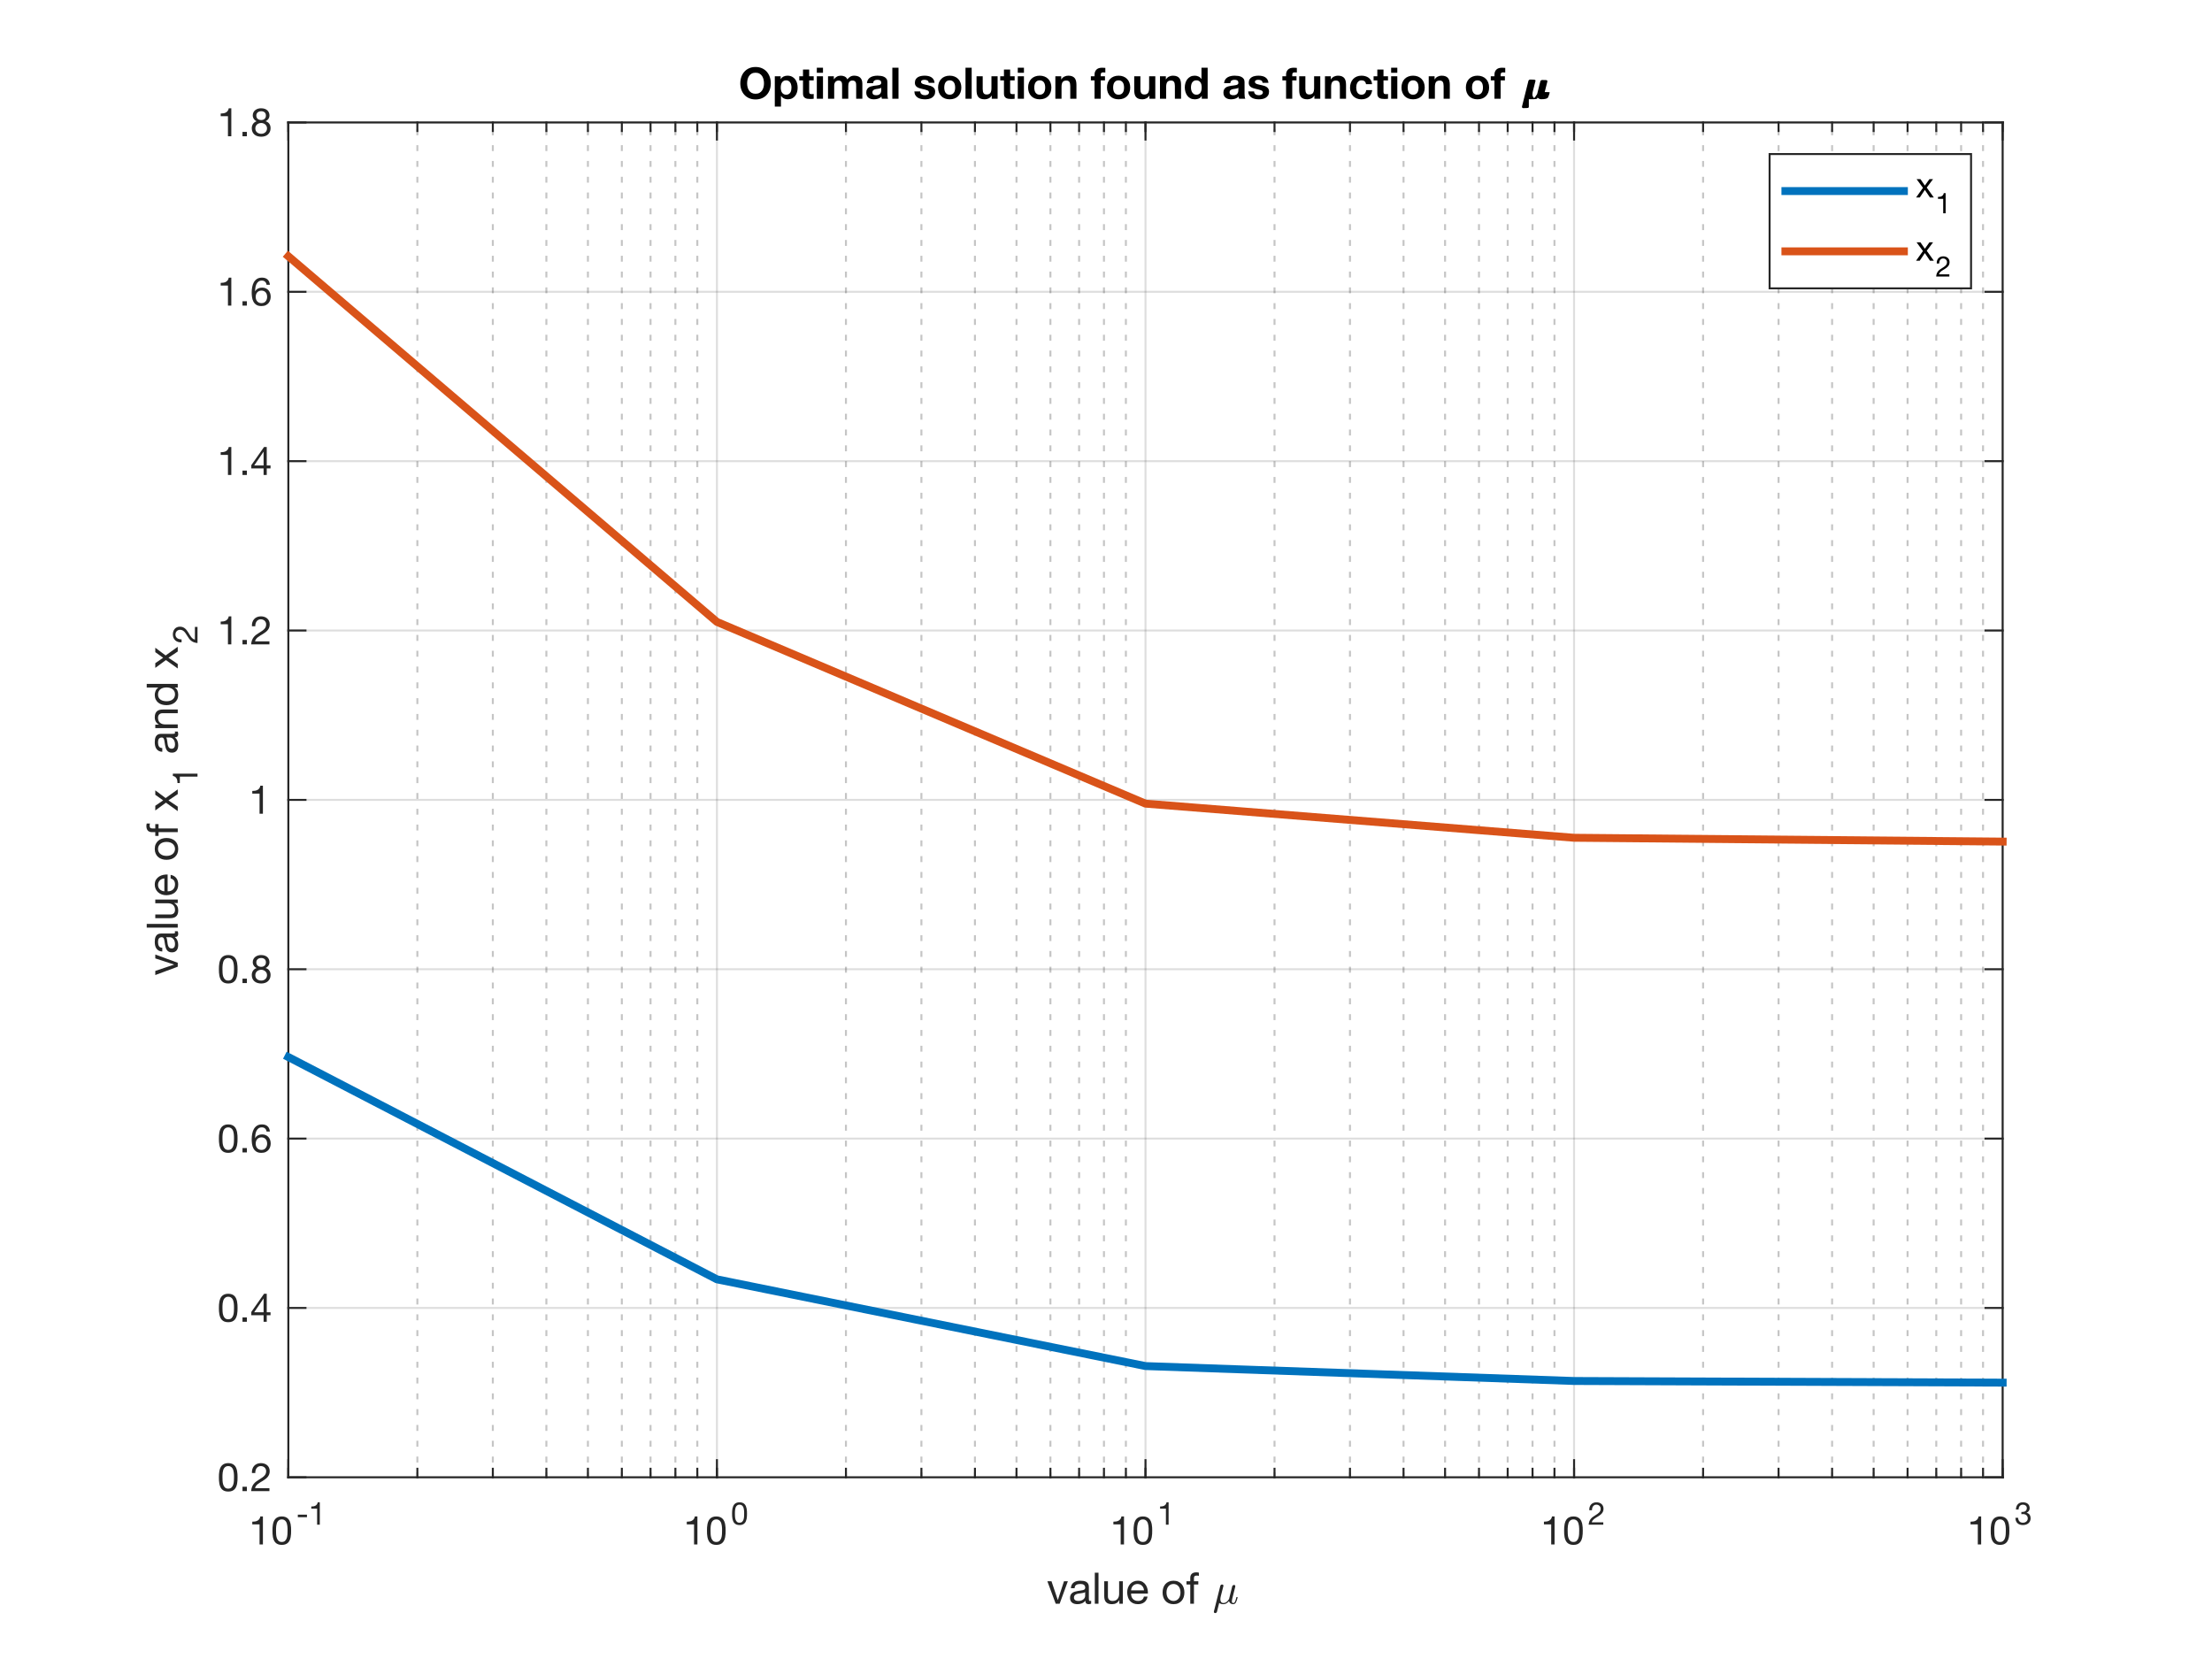 <?xml version="1.0"?>
<!DOCTYPE svg PUBLIC '-//W3C//DTD SVG 1.0//EN'
          'http://www.w3.org/TR/2001/REC-SVG-20010904/DTD/svg10.dtd'>
<svg xmlns:xlink="http://www.w3.org/1999/xlink" style="fill-opacity:1; color-rendering:auto; color-interpolation:auto; text-rendering:auto; stroke:black; stroke-linecap:square; stroke-miterlimit:10; shape-rendering:auto; stroke-opacity:1; fill:black; stroke-dasharray:none; font-weight:normal; stroke-width:1; font-family:'Dialog'; font-style:normal; stroke-linejoin:miter; font-size:12px; stroke-dashoffset:0; image-rendering:auto;" width="560" height="420" xmlns="http://www.w3.org/2000/svg"
><rect width="100%" height="100%" fill="#333333" stroke="none"/><!--Generated by the Batik Graphics2D SVG Generator--><defs id="genericDefs"
  /><g
  ><defs id="defs1"
    ><clipPath clipPathUnits="userSpaceOnUse" id="clipPath1"
      ><path d="M0 0 L560 0 L560 420 L0 420 L0 0 Z"
      /></clipPath
    ></defs
    ><g style="fill:white; stroke:white;"
    ><rect x="0" y="0" width="560" style="clip-path:url(#clipPath1); stroke:none;" height="420"
    /></g
    ><g style="fill:white; text-rendering:optimizeSpeed; color-rendering:optimizeSpeed; image-rendering:optimizeSpeed; shape-rendering:crispEdges; stroke:white; color-interpolation:sRGB;"
    ><rect x="0" width="560" height="420" y="0" style="stroke:none;"
      /><path style="stroke:none;" d="M73 374 L507 374 L507 31 L73 31 Z"
    /></g
    ><g style="fill-opacity:0.251; color-rendering:optimizeQuality; color-interpolation:linearRGB; text-rendering:geometricPrecision; stroke:rgb(26,26,26); stroke-linecap:butt; stroke-miterlimit:1; stroke-opacity:0.251; fill:rgb(26,26,26); stroke-dasharray:1,3; stroke-width:0.5; stroke-linejoin:bevel; image-rendering:optimizeQuality;"
    ><line y2="31" style="fill:none;" x1="105.662" x2="105.662" y1="374"
      /><line y2="31" style="fill:none;" x1="124.768" x2="124.768" y1="374"
      /><line y2="31" style="fill:none;" x1="138.323" x2="138.323" y1="374"
      /><line y2="31" style="fill:none;" x1="148.838" x2="148.838" y1="374"
      /><line y2="31" style="fill:none;" x1="157.429" x2="157.429" y1="374"
      /><line y2="31" style="fill:none;" x1="164.693" x2="164.693" y1="374"
      /><line y2="31" style="fill:none;" x1="170.985" x2="170.985" y1="374"
      /><line y2="31" style="fill:none;" x1="176.535" x2="176.535" y1="374"
      /><line y2="31" style="fill:none;" x1="214.162" x2="214.162" y1="374"
      /><line y2="31" style="fill:none;" x1="233.268" x2="233.268" y1="374"
      /><line y2="31" style="fill:none;" x1="246.823" x2="246.823" y1="374"
      /><line y2="31" style="fill:none;" x1="257.338" x2="257.338" y1="374"
      /><line y2="31" style="fill:none;" x1="265.929" x2="265.929" y1="374"
      /><line y2="31" style="fill:none;" x1="273.193" x2="273.193" y1="374"
      /><line y2="31" style="fill:none;" x1="279.485" x2="279.485" y1="374"
      /><line y2="31" style="fill:none;" x1="285.035" x2="285.035" y1="374"
      /><line y2="31" style="fill:none;" x1="322.662" x2="322.662" y1="374"
      /><line y2="31" style="fill:none;" x1="341.768" x2="341.768" y1="374"
      /><line y2="31" style="fill:none;" x1="355.324" x2="355.324" y1="374"
      /><line y2="31" style="fill:none;" x1="365.838" x2="365.838" y1="374"
      /><line y2="31" style="fill:none;" x1="374.429" x2="374.429" y1="374"
      /><line y2="31" style="fill:none;" x1="381.693" x2="381.693" y1="374"
      /><line y2="31" style="fill:none;" x1="387.985" x2="387.985" y1="374"
      /><line y2="31" style="fill:none;" x1="393.535" x2="393.535" y1="374"
      /><line y2="31" style="fill:none;" x1="431.162" x2="431.162" y1="374"
      /><line y2="31" style="fill:none;" x1="450.268" x2="450.268" y1="374"
      /><line y2="31" style="fill:none;" x1="463.824" x2="463.824" y1="374"
      /><line y2="31" style="fill:none;" x1="474.338" x2="474.338" y1="374"
      /><line y2="31" style="fill:none;" x1="482.929" x2="482.929" y1="374"
      /><line y2="31" style="fill:none;" x1="490.193" x2="490.193" y1="374"
      /><line y2="31" style="fill:none;" x1="496.485" x2="496.485" y1="374"
      /><line y2="31" style="fill:none;" x1="502.035" x2="502.035" y1="374"
    /></g
    ><g style="stroke-linecap:butt; fill-opacity:0.149; fill:rgb(38,38,38); text-rendering:geometricPrecision; image-rendering:optimizeQuality; color-rendering:optimizeQuality; stroke-linejoin:round; stroke:rgb(38,38,38); color-interpolation:linearRGB; stroke-width:0.5; stroke-opacity:0.149;"
    ><line y2="31" style="fill:none;" x1="73" x2="73" y1="374"
      /><line y2="31" style="fill:none;" x1="181.5" x2="181.5" y1="374"
      /><line y2="31" style="fill:none;" x1="290" x2="290" y1="374"
      /><line y2="31" style="fill:none;" x1="398.5" x2="398.5" y1="374"
      /><line y2="31" style="fill:none;" x1="507" x2="507" y1="374"
      /><line y2="374" style="fill:none;" x1="507" x2="73" y1="374"
      /><line y2="331.125" style="fill:none;" x1="507" x2="73" y1="331.125"
      /><line y2="288.25" style="fill:none;" x1="507" x2="73" y1="288.25"
      /><line y2="245.375" style="fill:none;" x1="507" x2="73" y1="245.375"
      /><line y2="202.5" style="fill:none;" x1="507" x2="73" y1="202.5"
      /><line y2="159.625" style="fill:none;" x1="507" x2="73" y1="159.625"
      /><line y2="116.75" style="fill:none;" x1="507" x2="73" y1="116.75"
      /><line y2="73.875" style="fill:none;" x1="507" x2="73" y1="73.875"
      /><line y2="31" style="fill:none;" x1="507" x2="73" y1="31"
      /><line x1="73" x2="507" y1="374" style="stroke-linecap:square; fill-opacity:1; fill:none; stroke-opacity:1;" y2="374"
      /><line x1="73" x2="507" y1="31" style="stroke-linecap:square; fill-opacity:1; fill:none; stroke-opacity:1;" y2="31"
      /><line x1="73" x2="73" y1="374" style="stroke-linecap:square; fill-opacity:1; fill:none; stroke-opacity:1;" y2="369.66"
      /><line x1="181.5" x2="181.5" y1="374" style="stroke-linecap:square; fill-opacity:1; fill:none; stroke-opacity:1;" y2="369.66"
      /><line x1="290" x2="290" y1="374" style="stroke-linecap:square; fill-opacity:1; fill:none; stroke-opacity:1;" y2="369.66"
      /><line x1="398.5" x2="398.5" y1="374" style="stroke-linecap:square; fill-opacity:1; fill:none; stroke-opacity:1;" y2="369.66"
      /><line x1="507" x2="507" y1="374" style="stroke-linecap:square; fill-opacity:1; fill:none; stroke-opacity:1;" y2="369.66"
      /><line x1="73" x2="73" y1="31" style="stroke-linecap:square; fill-opacity:1; fill:none; stroke-opacity:1;" y2="35.34"
      /><line x1="181.5" x2="181.5" y1="31" style="stroke-linecap:square; fill-opacity:1; fill:none; stroke-opacity:1;" y2="35.34"
      /><line x1="290" x2="290" y1="31" style="stroke-linecap:square; fill-opacity:1; fill:none; stroke-opacity:1;" y2="35.34"
      /><line x1="398.5" x2="398.5" y1="31" style="stroke-linecap:square; fill-opacity:1; fill:none; stroke-opacity:1;" y2="35.34"
      /><line x1="507" x2="507" y1="31" style="stroke-linecap:square; fill-opacity:1; fill:none; stroke-opacity:1;" y2="35.34"
      /><line x1="73" x2="73" y1="374" style="stroke-linecap:square; fill-opacity:1; fill:none; stroke-opacity:1;" y2="371.83"
      /><line x1="105.662" x2="105.662" y1="374" style="stroke-linecap:square; fill-opacity:1; fill:none; stroke-opacity:1;" y2="371.83"
      /><line x1="124.768" x2="124.768" y1="374" style="stroke-linecap:square; fill-opacity:1; fill:none; stroke-opacity:1;" y2="371.83"
      /><line x1="138.323" x2="138.323" y1="374" style="stroke-linecap:square; fill-opacity:1; fill:none; stroke-opacity:1;" y2="371.83"
      /><line x1="148.838" x2="148.838" y1="374" style="stroke-linecap:square; fill-opacity:1; fill:none; stroke-opacity:1;" y2="371.83"
      /><line x1="157.429" x2="157.429" y1="374" style="stroke-linecap:square; fill-opacity:1; fill:none; stroke-opacity:1;" y2="371.83"
      /><line x1="164.693" x2="164.693" y1="374" style="stroke-linecap:square; fill-opacity:1; fill:none; stroke-opacity:1;" y2="371.83"
      /><line x1="170.985" x2="170.985" y1="374" style="stroke-linecap:square; fill-opacity:1; fill:none; stroke-opacity:1;" y2="371.83"
      /><line x1="176.535" x2="176.535" y1="374" style="stroke-linecap:square; fill-opacity:1; fill:none; stroke-opacity:1;" y2="371.83"
      /><line x1="181.5" x2="181.5" y1="374" style="stroke-linecap:square; fill-opacity:1; fill:none; stroke-opacity:1;" y2="371.83"
      /><line x1="214.162" x2="214.162" y1="374" style="stroke-linecap:square; fill-opacity:1; fill:none; stroke-opacity:1;" y2="371.83"
      /><line x1="233.268" x2="233.268" y1="374" style="stroke-linecap:square; fill-opacity:1; fill:none; stroke-opacity:1;" y2="371.83"
      /><line x1="246.823" x2="246.823" y1="374" style="stroke-linecap:square; fill-opacity:1; fill:none; stroke-opacity:1;" y2="371.83"
      /><line x1="257.338" x2="257.338" y1="374" style="stroke-linecap:square; fill-opacity:1; fill:none; stroke-opacity:1;" y2="371.83"
      /><line x1="265.929" x2="265.929" y1="374" style="stroke-linecap:square; fill-opacity:1; fill:none; stroke-opacity:1;" y2="371.83"
      /><line x1="273.193" x2="273.193" y1="374" style="stroke-linecap:square; fill-opacity:1; fill:none; stroke-opacity:1;" y2="371.83"
      /><line x1="279.485" x2="279.485" y1="374" style="stroke-linecap:square; fill-opacity:1; fill:none; stroke-opacity:1;" y2="371.83"
      /><line x1="285.035" x2="285.035" y1="374" style="stroke-linecap:square; fill-opacity:1; fill:none; stroke-opacity:1;" y2="371.83"
      /><line x1="290" x2="290" y1="374" style="stroke-linecap:square; fill-opacity:1; fill:none; stroke-opacity:1;" y2="371.83"
      /><line x1="322.662" x2="322.662" y1="374" style="stroke-linecap:square; fill-opacity:1; fill:none; stroke-opacity:1;" y2="371.83"
      /><line x1="341.768" x2="341.768" y1="374" style="stroke-linecap:square; fill-opacity:1; fill:none; stroke-opacity:1;" y2="371.83"
      /><line x1="355.324" x2="355.324" y1="374" style="stroke-linecap:square; fill-opacity:1; fill:none; stroke-opacity:1;" y2="371.83"
      /><line x1="365.838" x2="365.838" y1="374" style="stroke-linecap:square; fill-opacity:1; fill:none; stroke-opacity:1;" y2="371.83"
      /><line x1="374.429" x2="374.429" y1="374" style="stroke-linecap:square; fill-opacity:1; fill:none; stroke-opacity:1;" y2="371.83"
      /><line x1="381.693" x2="381.693" y1="374" style="stroke-linecap:square; fill-opacity:1; fill:none; stroke-opacity:1;" y2="371.83"
      /><line x1="387.985" x2="387.985" y1="374" style="stroke-linecap:square; fill-opacity:1; fill:none; stroke-opacity:1;" y2="371.83"
      /><line x1="393.535" x2="393.535" y1="374" style="stroke-linecap:square; fill-opacity:1; fill:none; stroke-opacity:1;" y2="371.83"
      /><line x1="398.5" x2="398.5" y1="374" style="stroke-linecap:square; fill-opacity:1; fill:none; stroke-opacity:1;" y2="371.83"
      /><line x1="431.162" x2="431.162" y1="374" style="stroke-linecap:square; fill-opacity:1; fill:none; stroke-opacity:1;" y2="371.83"
      /><line x1="450.268" x2="450.268" y1="374" style="stroke-linecap:square; fill-opacity:1; fill:none; stroke-opacity:1;" y2="371.83"
      /><line x1="463.824" x2="463.824" y1="374" style="stroke-linecap:square; fill-opacity:1; fill:none; stroke-opacity:1;" y2="371.83"
      /><line x1="474.338" x2="474.338" y1="374" style="stroke-linecap:square; fill-opacity:1; fill:none; stroke-opacity:1;" y2="371.83"
      /><line x1="482.929" x2="482.929" y1="374" style="stroke-linecap:square; fill-opacity:1; fill:none; stroke-opacity:1;" y2="371.83"
      /><line x1="490.193" x2="490.193" y1="374" style="stroke-linecap:square; fill-opacity:1; fill:none; stroke-opacity:1;" y2="371.83"
      /><line x1="496.485" x2="496.485" y1="374" style="stroke-linecap:square; fill-opacity:1; fill:none; stroke-opacity:1;" y2="371.83"
      /><line x1="502.035" x2="502.035" y1="374" style="stroke-linecap:square; fill-opacity:1; fill:none; stroke-opacity:1;" y2="371.83"
      /><line x1="507" x2="507" y1="374" style="stroke-linecap:square; fill-opacity:1; fill:none; stroke-opacity:1;" y2="371.83"
      /><line x1="73" x2="73" y1="31" style="stroke-linecap:square; fill-opacity:1; fill:none; stroke-opacity:1;" y2="33.17"
      /><line x1="105.662" x2="105.662" y1="31" style="stroke-linecap:square; fill-opacity:1; fill:none; stroke-opacity:1;" y2="33.17"
      /><line x1="124.768" x2="124.768" y1="31" style="stroke-linecap:square; fill-opacity:1; fill:none; stroke-opacity:1;" y2="33.17"
      /><line x1="138.323" x2="138.323" y1="31" style="stroke-linecap:square; fill-opacity:1; fill:none; stroke-opacity:1;" y2="33.17"
      /><line x1="148.838" x2="148.838" y1="31" style="stroke-linecap:square; fill-opacity:1; fill:none; stroke-opacity:1;" y2="33.17"
      /><line x1="157.429" x2="157.429" y1="31" style="stroke-linecap:square; fill-opacity:1; fill:none; stroke-opacity:1;" y2="33.17"
      /><line x1="164.693" x2="164.693" y1="31" style="stroke-linecap:square; fill-opacity:1; fill:none; stroke-opacity:1;" y2="33.17"
      /><line x1="170.985" x2="170.985" y1="31" style="stroke-linecap:square; fill-opacity:1; fill:none; stroke-opacity:1;" y2="33.17"
      /><line x1="176.535" x2="176.535" y1="31" style="stroke-linecap:square; fill-opacity:1; fill:none; stroke-opacity:1;" y2="33.17"
      /><line x1="181.5" x2="181.5" y1="31" style="stroke-linecap:square; fill-opacity:1; fill:none; stroke-opacity:1;" y2="33.17"
      /><line x1="214.162" x2="214.162" y1="31" style="stroke-linecap:square; fill-opacity:1; fill:none; stroke-opacity:1;" y2="33.17"
      /><line x1="233.268" x2="233.268" y1="31" style="stroke-linecap:square; fill-opacity:1; fill:none; stroke-opacity:1;" y2="33.17"
      /><line x1="246.823" x2="246.823" y1="31" style="stroke-linecap:square; fill-opacity:1; fill:none; stroke-opacity:1;" y2="33.17"
      /><line x1="257.338" x2="257.338" y1="31" style="stroke-linecap:square; fill-opacity:1; fill:none; stroke-opacity:1;" y2="33.17"
      /><line x1="265.929" x2="265.929" y1="31" style="stroke-linecap:square; fill-opacity:1; fill:none; stroke-opacity:1;" y2="33.17"
      /><line x1="273.193" x2="273.193" y1="31" style="stroke-linecap:square; fill-opacity:1; fill:none; stroke-opacity:1;" y2="33.17"
      /><line x1="279.485" x2="279.485" y1="31" style="stroke-linecap:square; fill-opacity:1; fill:none; stroke-opacity:1;" y2="33.17"
      /><line x1="285.035" x2="285.035" y1="31" style="stroke-linecap:square; fill-opacity:1; fill:none; stroke-opacity:1;" y2="33.17"
      /><line x1="290" x2="290" y1="31" style="stroke-linecap:square; fill-opacity:1; fill:none; stroke-opacity:1;" y2="33.17"
      /><line x1="322.662" x2="322.662" y1="31" style="stroke-linecap:square; fill-opacity:1; fill:none; stroke-opacity:1;" y2="33.17"
      /><line x1="341.768" x2="341.768" y1="31" style="stroke-linecap:square; fill-opacity:1; fill:none; stroke-opacity:1;" y2="33.17"
      /><line x1="355.324" x2="355.324" y1="31" style="stroke-linecap:square; fill-opacity:1; fill:none; stroke-opacity:1;" y2="33.17"
      /><line x1="365.838" x2="365.838" y1="31" style="stroke-linecap:square; fill-opacity:1; fill:none; stroke-opacity:1;" y2="33.17"
      /><line x1="374.429" x2="374.429" y1="31" style="stroke-linecap:square; fill-opacity:1; fill:none; stroke-opacity:1;" y2="33.17"
      /><line x1="381.693" x2="381.693" y1="31" style="stroke-linecap:square; fill-opacity:1; fill:none; stroke-opacity:1;" y2="33.17"
      /><line x1="387.985" x2="387.985" y1="31" style="stroke-linecap:square; fill-opacity:1; fill:none; stroke-opacity:1;" y2="33.17"
      /><line x1="393.535" x2="393.535" y1="31" style="stroke-linecap:square; fill-opacity:1; fill:none; stroke-opacity:1;" y2="33.17"
      /><line x1="398.5" x2="398.5" y1="31" style="stroke-linecap:square; fill-opacity:1; fill:none; stroke-opacity:1;" y2="33.17"
      /><line x1="431.162" x2="431.162" y1="31" style="stroke-linecap:square; fill-opacity:1; fill:none; stroke-opacity:1;" y2="33.17"
      /><line x1="450.268" x2="450.268" y1="31" style="stroke-linecap:square; fill-opacity:1; fill:none; stroke-opacity:1;" y2="33.17"
      /><line x1="463.824" x2="463.824" y1="31" style="stroke-linecap:square; fill-opacity:1; fill:none; stroke-opacity:1;" y2="33.17"
      /><line x1="474.338" x2="474.338" y1="31" style="stroke-linecap:square; fill-opacity:1; fill:none; stroke-opacity:1;" y2="33.17"
      /><line x1="482.929" x2="482.929" y1="31" style="stroke-linecap:square; fill-opacity:1; fill:none; stroke-opacity:1;" y2="33.17"
      /><line x1="490.193" x2="490.193" y1="31" style="stroke-linecap:square; fill-opacity:1; fill:none; stroke-opacity:1;" y2="33.17"
      /><line x1="496.485" x2="496.485" y1="31" style="stroke-linecap:square; fill-opacity:1; fill:none; stroke-opacity:1;" y2="33.17"
      /><line x1="502.035" x2="502.035" y1="31" style="stroke-linecap:square; fill-opacity:1; fill:none; stroke-opacity:1;" y2="33.17"
      /><line x1="507" x2="507" y1="31" style="stroke-linecap:square; fill-opacity:1; fill:none; stroke-opacity:1;" y2="33.17"
    /></g
    ><g transform="translate(63,391)" style="font-size:10px; fill:rgb(38,38,38); text-rendering:geometricPrecision; image-rendering:optimizeQuality; color-rendering:optimizeQuality; font-family:'Helvetica Neue'; stroke:rgb(38,38,38); color-interpolation:linearRGB;"
    ><path style="stroke:none;" d="M3.56 0 L3.56 -7.09 L2.91 -7.09 Q2.84 -6.69 2.65 -6.43 Q2.46 -6.17 2.185 -6.02 Q1.91 -5.87 1.57 -5.815 Q1.23 -5.76 0.87 -5.76 L0.87 -5.08 L2.71 -5.08 L2.71 0 ZM6.88 -3.49 Q6.88 -3.75 6.885 -4.065 Q6.89 -4.38 6.935 -4.695 Q6.98 -5.01 7.065 -5.31 Q7.15 -5.61 7.315 -5.835 Q7.48 -6.06 7.73 -6.2 Q7.98 -6.34 8.34 -6.34 Q8.7 -6.34 8.95 -6.2 Q9.2 -6.06 9.365 -5.835 Q9.53 -5.61 9.615 -5.31 Q9.7 -5.01 9.745 -4.695 Q9.79 -4.38 9.795 -4.065 Q9.8 -3.75 9.8 -3.49 Q9.8 -3.09 9.775 -2.595 Q9.75 -2.1 9.615 -1.665 Q9.48 -1.23 9.18 -0.93 Q8.88 -0.63 8.34 -0.63 Q7.8 -0.63 7.5 -0.93 Q7.2 -1.23 7.065 -1.665 Q6.93 -2.1 6.905 -2.595 Q6.88 -3.09 6.88 -3.49 ZM5.98 -3.48 Q5.98 -3.09 6 -2.67 Q6.02 -2.25 6.1 -1.85 Q6.18 -1.45 6.33 -1.095 Q6.48 -0.74 6.74 -0.47 Q7 -0.2 7.395 -0.045 Q7.79 0.11 8.34 0.11 Q8.9 0.11 9.29 -0.045 Q9.68 -0.2 9.94 -0.47 Q10.2 -0.74 10.35 -1.095 Q10.5 -1.45 10.58 -1.85 Q10.66 -2.25 10.68 -2.67 Q10.7 -3.09 10.7 -3.48 Q10.7 -3.87 10.68 -4.29 Q10.66 -4.71 10.58 -5.11 Q10.5 -5.51 10.35 -5.87 Q10.2 -6.23 9.94 -6.5 Q9.68 -6.77 9.285 -6.93 Q8.89 -7.09 8.34 -7.09 Q7.79 -7.09 7.395 -6.93 Q7 -6.77 6.74 -6.5 Q6.48 -6.23 6.33 -5.87 Q6.18 -5.51 6.1 -5.11 Q6.02 -4.71 6 -4.29 Q5.98 -3.87 5.98 -3.48 Z"
    /></g
    ><g transform="translate(75,386)" style="font-size:8px; fill:rgb(38,38,38); text-rendering:geometricPrecision; image-rendering:optimizeQuality; color-rendering:optimizeQuality; font-family:'Helvetica Neue'; stroke:rgb(38,38,38); color-interpolation:linearRGB;"
    ><path style="stroke:none;" d="M0.4 -2.544 L0.4 -1.904 L2.712 -1.904 L2.712 -2.544 ZM5.96 0 L5.96 -5.672 L5.44 -5.672 Q5.384 -5.352 5.232 -5.144 Q5.08 -4.936 4.86 -4.816 Q4.64 -4.696 4.368 -4.652 Q4.096 -4.608 3.808 -4.608 L3.808 -4.064 L5.28 -4.064 L5.28 0 Z"
    /></g
    ><g transform="translate(173,391)" style="font-size:10px; fill:rgb(38,38,38); text-rendering:geometricPrecision; image-rendering:optimizeQuality; color-rendering:optimizeQuality; font-family:'Helvetica Neue'; stroke:rgb(38,38,38); color-interpolation:linearRGB;"
    ><path style="stroke:none;" d="M3.56 0 L3.56 -7.09 L2.91 -7.09 Q2.84 -6.69 2.65 -6.43 Q2.46 -6.17 2.185 -6.02 Q1.91 -5.87 1.57 -5.815 Q1.23 -5.76 0.87 -5.76 L0.87 -5.08 L2.71 -5.08 L2.71 0 ZM6.88 -3.49 Q6.88 -3.75 6.885 -4.065 Q6.89 -4.38 6.935 -4.695 Q6.98 -5.01 7.065 -5.31 Q7.15 -5.61 7.315 -5.835 Q7.48 -6.06 7.73 -6.2 Q7.98 -6.34 8.34 -6.34 Q8.7 -6.34 8.95 -6.2 Q9.2 -6.06 9.365 -5.835 Q9.53 -5.61 9.615 -5.31 Q9.7 -5.01 9.745 -4.695 Q9.79 -4.38 9.795 -4.065 Q9.8 -3.75 9.8 -3.49 Q9.8 -3.09 9.775 -2.595 Q9.75 -2.1 9.615 -1.665 Q9.48 -1.23 9.18 -0.93 Q8.88 -0.63 8.34 -0.63 Q7.8 -0.63 7.5 -0.93 Q7.2 -1.23 7.065 -1.665 Q6.93 -2.1 6.905 -2.595 Q6.88 -3.09 6.88 -3.49 ZM5.98 -3.48 Q5.98 -3.09 6 -2.67 Q6.02 -2.25 6.1 -1.85 Q6.18 -1.45 6.33 -1.095 Q6.48 -0.74 6.74 -0.47 Q7 -0.2 7.395 -0.045 Q7.79 0.11 8.34 0.11 Q8.9 0.11 9.29 -0.045 Q9.68 -0.2 9.94 -0.47 Q10.2 -0.74 10.35 -1.095 Q10.5 -1.45 10.58 -1.85 Q10.66 -2.25 10.68 -2.67 Q10.7 -3.09 10.7 -3.48 Q10.7 -3.87 10.68 -4.29 Q10.66 -4.71 10.58 -5.11 Q10.5 -5.51 10.35 -5.87 Q10.2 -6.23 9.94 -6.5 Q9.68 -6.77 9.285 -6.93 Q8.89 -7.09 8.34 -7.09 Q7.79 -7.09 7.395 -6.93 Q7 -6.77 6.74 -6.5 Q6.48 -6.23 6.33 -5.87 Q6.18 -5.51 6.1 -5.11 Q6.02 -4.71 6 -4.29 Q5.98 -3.87 5.98 -3.48 Z"
    /></g
    ><g transform="translate(185,386)" style="font-size:8px; fill:rgb(38,38,38); text-rendering:geometricPrecision; image-rendering:optimizeQuality; color-rendering:optimizeQuality; font-family:'Helvetica Neue'; stroke:rgb(38,38,38); color-interpolation:linearRGB;"
    ><path style="stroke:none;" d="M1.056 -2.792 Q1.056 -3 1.06 -3.252 Q1.064 -3.504 1.1 -3.756 Q1.136 -4.008 1.204 -4.248 Q1.272 -4.488 1.404 -4.668 Q1.536 -4.848 1.736 -4.96 Q1.936 -5.072 2.224 -5.072 Q2.512 -5.072 2.712 -4.96 Q2.912 -4.848 3.044 -4.668 Q3.176 -4.488 3.244 -4.248 Q3.312 -4.008 3.348 -3.756 Q3.384 -3.504 3.388 -3.252 Q3.392 -3 3.392 -2.792 Q3.392 -2.472 3.372 -2.076 Q3.352 -1.68 3.244 -1.332 Q3.136 -0.984 2.896 -0.744 Q2.656 -0.504 2.224 -0.504 Q1.792 -0.504 1.552 -0.744 Q1.312 -0.984 1.204 -1.332 Q1.096 -1.68 1.076 -2.076 Q1.056 -2.472 1.056 -2.792 ZM0.336 -2.784 Q0.336 -2.472 0.352 -2.136 Q0.368 -1.8 0.432 -1.48 Q0.496 -1.16 0.616 -0.876 Q0.736 -0.592 0.944 -0.376 Q1.152 -0.16 1.468 -0.036 Q1.784 0.088 2.224 0.088 Q2.672 0.088 2.984 -0.036 Q3.296 -0.16 3.504 -0.376 Q3.712 -0.592 3.832 -0.876 Q3.952 -1.16 4.016 -1.48 Q4.08 -1.8 4.096 -2.136 Q4.112 -2.472 4.112 -2.784 Q4.112 -3.096 4.096 -3.432 Q4.08 -3.768 4.016 -4.088 Q3.952 -4.408 3.832 -4.696 Q3.712 -4.984 3.504 -5.2 Q3.296 -5.416 2.98 -5.544 Q2.664 -5.672 2.224 -5.672 Q1.784 -5.672 1.468 -5.544 Q1.152 -5.416 0.944 -5.2 Q0.736 -4.984 0.616 -4.696 Q0.496 -4.408 0.432 -4.088 Q0.368 -3.768 0.352 -3.432 Q0.336 -3.096 0.336 -2.784 Z"
    /></g
    ><g transform="translate(281,391)" style="font-size:10px; fill:rgb(38,38,38); text-rendering:geometricPrecision; image-rendering:optimizeQuality; color-rendering:optimizeQuality; font-family:'Helvetica Neue'; stroke:rgb(38,38,38); color-interpolation:linearRGB;"
    ><path style="stroke:none;" d="M3.56 0 L3.56 -7.09 L2.91 -7.09 Q2.84 -6.69 2.65 -6.43 Q2.46 -6.17 2.185 -6.02 Q1.91 -5.87 1.57 -5.815 Q1.23 -5.76 0.87 -5.76 L0.87 -5.08 L2.71 -5.08 L2.71 0 ZM6.88 -3.49 Q6.88 -3.75 6.885 -4.065 Q6.89 -4.38 6.935 -4.695 Q6.98 -5.01 7.065 -5.31 Q7.15 -5.61 7.315 -5.835 Q7.48 -6.06 7.73 -6.2 Q7.98 -6.34 8.34 -6.34 Q8.7 -6.34 8.95 -6.2 Q9.2 -6.06 9.365 -5.835 Q9.53 -5.61 9.615 -5.31 Q9.7 -5.01 9.745 -4.695 Q9.79 -4.38 9.795 -4.065 Q9.8 -3.75 9.8 -3.49 Q9.8 -3.09 9.775 -2.595 Q9.75 -2.1 9.615 -1.665 Q9.48 -1.23 9.18 -0.93 Q8.88 -0.63 8.34 -0.63 Q7.8 -0.63 7.5 -0.93 Q7.2 -1.23 7.065 -1.665 Q6.93 -2.1 6.905 -2.595 Q6.88 -3.09 6.88 -3.49 ZM5.98 -3.48 Q5.98 -3.09 6 -2.67 Q6.02 -2.25 6.1 -1.85 Q6.18 -1.45 6.33 -1.095 Q6.48 -0.74 6.74 -0.47 Q7 -0.2 7.395 -0.045 Q7.79 0.11 8.34 0.11 Q8.9 0.11 9.29 -0.045 Q9.68 -0.2 9.94 -0.47 Q10.2 -0.74 10.35 -1.095 Q10.5 -1.45 10.58 -1.85 Q10.66 -2.25 10.68 -2.67 Q10.7 -3.09 10.7 -3.48 Q10.7 -3.87 10.68 -4.29 Q10.66 -4.71 10.58 -5.11 Q10.5 -5.51 10.35 -5.87 Q10.2 -6.23 9.94 -6.5 Q9.68 -6.77 9.285 -6.93 Q8.89 -7.09 8.34 -7.09 Q7.79 -7.09 7.395 -6.93 Q7 -6.77 6.74 -6.5 Q6.48 -6.23 6.33 -5.87 Q6.18 -5.51 6.1 -5.11 Q6.02 -4.71 6 -4.29 Q5.98 -3.87 5.98 -3.48 Z"
    /></g
    ><g transform="translate(293,386)" style="font-size:8px; fill:rgb(38,38,38); text-rendering:geometricPrecision; image-rendering:optimizeQuality; color-rendering:optimizeQuality; font-family:'Helvetica Neue'; stroke:rgb(38,38,38); color-interpolation:linearRGB;"
    ><path style="stroke:none;" d="M2.848 0 L2.848 -5.672 L2.328 -5.672 Q2.272 -5.352 2.12 -5.144 Q1.968 -4.936 1.748 -4.816 Q1.528 -4.696 1.256 -4.652 Q0.984 -4.608 0.696 -4.608 L0.696 -4.064 L2.168 -4.064 L2.168 0 Z"
    /></g
    ><g transform="translate(390,391)" style="font-size:10px; fill:rgb(38,38,38); text-rendering:geometricPrecision; image-rendering:optimizeQuality; color-rendering:optimizeQuality; font-family:'Helvetica Neue'; stroke:rgb(38,38,38); color-interpolation:linearRGB;"
    ><path style="stroke:none;" d="M3.56 0 L3.56 -7.09 L2.91 -7.09 Q2.84 -6.69 2.65 -6.43 Q2.46 -6.17 2.185 -6.02 Q1.91 -5.87 1.57 -5.815 Q1.23 -5.76 0.87 -5.76 L0.87 -5.08 L2.71 -5.08 L2.71 0 ZM6.88 -3.49 Q6.88 -3.75 6.885 -4.065 Q6.89 -4.38 6.935 -4.695 Q6.98 -5.01 7.065 -5.31 Q7.15 -5.61 7.315 -5.835 Q7.48 -6.06 7.73 -6.2 Q7.98 -6.34 8.34 -6.34 Q8.7 -6.34 8.95 -6.2 Q9.2 -6.06 9.365 -5.835 Q9.53 -5.61 9.615 -5.31 Q9.7 -5.01 9.745 -4.695 Q9.79 -4.38 9.795 -4.065 Q9.8 -3.75 9.8 -3.49 Q9.8 -3.09 9.775 -2.595 Q9.75 -2.1 9.615 -1.665 Q9.48 -1.23 9.18 -0.93 Q8.88 -0.63 8.34 -0.63 Q7.8 -0.63 7.5 -0.93 Q7.2 -1.23 7.065 -1.665 Q6.93 -2.1 6.905 -2.595 Q6.88 -3.09 6.88 -3.49 ZM5.98 -3.48 Q5.98 -3.09 6 -2.67 Q6.02 -2.25 6.1 -1.85 Q6.18 -1.45 6.33 -1.095 Q6.48 -0.74 6.74 -0.47 Q7 -0.2 7.395 -0.045 Q7.79 0.11 8.34 0.11 Q8.9 0.11 9.29 -0.045 Q9.68 -0.2 9.94 -0.47 Q10.2 -0.74 10.35 -1.095 Q10.5 -1.45 10.58 -1.85 Q10.66 -2.25 10.68 -2.67 Q10.7 -3.09 10.7 -3.48 Q10.7 -3.87 10.68 -4.29 Q10.66 -4.71 10.58 -5.11 Q10.5 -5.51 10.35 -5.87 Q10.2 -6.23 9.94 -6.5 Q9.68 -6.77 9.285 -6.93 Q8.89 -7.09 8.34 -7.09 Q7.79 -7.09 7.395 -6.93 Q7 -6.77 6.74 -6.5 Q6.48 -6.23 6.33 -5.87 Q6.18 -5.51 6.1 -5.11 Q6.02 -4.71 6 -4.29 Q5.98 -3.87 5.98 -3.48 Z"
    /></g
    ><g transform="translate(402,386)" style="font-size:8px; fill:rgb(38,38,38); text-rendering:geometricPrecision; image-rendering:optimizeQuality; color-rendering:optimizeQuality; font-family:'Helvetica Neue'; stroke:rgb(38,38,38); color-interpolation:linearRGB;"
    ><path style="stroke:none;" d="M0.352 -3.664 L1.032 -3.664 Q1.024 -3.92 1.084 -4.172 Q1.144 -4.424 1.28 -4.624 Q1.416 -4.824 1.628 -4.948 Q1.84 -5.072 2.136 -5.072 Q2.36 -5.072 2.56 -5 Q2.76 -4.928 2.908 -4.792 Q3.056 -4.656 3.144 -4.468 Q3.232 -4.28 3.232 -4.048 Q3.232 -3.752 3.14 -3.528 Q3.048 -3.304 2.868 -3.112 Q2.688 -2.92 2.416 -2.732 Q2.144 -2.544 1.784 -2.32 Q1.488 -2.144 1.216 -1.944 Q0.944 -1.744 0.728 -1.48 Q0.512 -1.216 0.372 -0.86 Q0.232 -0.504 0.192 0 L3.896 0 L3.896 -0.6 L0.984 -0.6 Q1.032 -0.864 1.188 -1.068 Q1.344 -1.272 1.564 -1.448 Q1.784 -1.624 2.048 -1.78 Q2.312 -1.936 2.576 -2.096 Q2.84 -2.264 3.088 -2.448 Q3.336 -2.632 3.528 -2.86 Q3.72 -3.088 3.836 -3.376 Q3.952 -3.664 3.952 -4.04 Q3.952 -4.44 3.812 -4.744 Q3.672 -5.048 3.432 -5.252 Q3.192 -5.456 2.868 -5.564 Q2.544 -5.672 2.176 -5.672 Q1.728 -5.672 1.376 -5.52 Q1.024 -5.368 0.788 -5.1 Q0.552 -4.832 0.44 -4.464 Q0.328 -4.096 0.352 -3.664 Z"
    /></g
    ><g transform="translate(498,391)" style="font-size:10px; fill:rgb(38,38,38); text-rendering:geometricPrecision; image-rendering:optimizeQuality; color-rendering:optimizeQuality; font-family:'Helvetica Neue'; stroke:rgb(38,38,38); color-interpolation:linearRGB;"
    ><path style="stroke:none;" d="M3.56 0 L3.56 -7.09 L2.91 -7.09 Q2.84 -6.69 2.65 -6.43 Q2.46 -6.17 2.185 -6.02 Q1.91 -5.87 1.57 -5.815 Q1.23 -5.76 0.87 -5.76 L0.87 -5.08 L2.71 -5.08 L2.71 0 ZM6.88 -3.49 Q6.88 -3.75 6.885 -4.065 Q6.89 -4.38 6.935 -4.695 Q6.98 -5.01 7.065 -5.31 Q7.15 -5.61 7.315 -5.835 Q7.48 -6.06 7.73 -6.2 Q7.98 -6.34 8.34 -6.34 Q8.7 -6.34 8.95 -6.2 Q9.2 -6.06 9.365 -5.835 Q9.53 -5.61 9.615 -5.31 Q9.7 -5.01 9.745 -4.695 Q9.79 -4.38 9.795 -4.065 Q9.8 -3.75 9.8 -3.49 Q9.8 -3.09 9.775 -2.595 Q9.75 -2.1 9.615 -1.665 Q9.48 -1.23 9.18 -0.93 Q8.88 -0.63 8.34 -0.63 Q7.8 -0.63 7.5 -0.93 Q7.2 -1.23 7.065 -1.665 Q6.93 -2.1 6.905 -2.595 Q6.88 -3.09 6.88 -3.49 ZM5.98 -3.48 Q5.98 -3.09 6 -2.67 Q6.02 -2.25 6.1 -1.85 Q6.18 -1.45 6.33 -1.095 Q6.48 -0.74 6.74 -0.47 Q7 -0.2 7.395 -0.045 Q7.79 0.11 8.34 0.11 Q8.9 0.11 9.29 -0.045 Q9.68 -0.2 9.94 -0.47 Q10.2 -0.74 10.35 -1.095 Q10.5 -1.45 10.58 -1.85 Q10.66 -2.25 10.68 -2.67 Q10.7 -3.09 10.7 -3.48 Q10.7 -3.87 10.68 -4.29 Q10.66 -4.71 10.58 -5.11 Q10.5 -5.51 10.35 -5.87 Q10.2 -6.23 9.94 -6.5 Q9.68 -6.77 9.285 -6.93 Q8.89 -7.09 8.34 -7.09 Q7.79 -7.09 7.395 -6.93 Q7 -6.77 6.74 -6.5 Q6.48 -6.23 6.33 -5.87 Q6.18 -5.51 6.1 -5.11 Q6.02 -4.71 6 -4.29 Q5.98 -3.87 5.98 -3.48 Z"
    /></g
    ><g transform="translate(510,386)" style="font-size:8px; fill:rgb(38,38,38); text-rendering:geometricPrecision; image-rendering:optimizeQuality; color-rendering:optimizeQuality; font-family:'Helvetica Neue'; stroke:rgb(38,38,38); color-interpolation:linearRGB;"
    ><path style="stroke:none;" d="M1.744 -3.24 L1.744 -2.664 Q1.936 -2.688 2.152 -2.688 Q2.408 -2.688 2.628 -2.62 Q2.848 -2.552 3.008 -2.412 Q3.168 -2.272 3.264 -2.068 Q3.36 -1.864 3.36 -1.6 Q3.36 -1.344 3.26 -1.14 Q3.16 -0.936 2.992 -0.796 Q2.824 -0.656 2.6 -0.58 Q2.376 -0.504 2.128 -0.504 Q1.544 -0.504 1.24 -0.852 Q0.936 -1.2 0.92 -1.752 L0.24 -1.752 Q0.232 -1.312 0.364 -0.968 Q0.496 -0.624 0.744 -0.388 Q0.992 -0.152 1.344 -0.032 Q1.696 0.088 2.128 0.088 Q2.528 0.088 2.884 -0.02 Q3.24 -0.128 3.504 -0.344 Q3.768 -0.56 3.924 -0.884 Q4.08 -1.208 4.08 -1.632 Q4.08 -2.144 3.828 -2.52 Q3.576 -2.896 3.056 -3.008 L3.056 -3.024 Q3.392 -3.176 3.616 -3.472 Q3.84 -3.768 3.84 -4.152 Q3.84 -4.544 3.708 -4.832 Q3.576 -5.12 3.344 -5.304 Q3.112 -5.488 2.796 -5.58 Q2.48 -5.672 2.112 -5.672 Q1.688 -5.672 1.364 -5.536 Q1.04 -5.4 0.824 -5.16 Q0.608 -4.92 0.492 -4.584 Q0.376 -4.248 0.36 -3.84 L1.04 -3.84 Q1.04 -4.088 1.104 -4.312 Q1.168 -4.536 1.3 -4.704 Q1.432 -4.872 1.636 -4.972 Q1.84 -5.072 2.112 -5.072 Q2.544 -5.072 2.832 -4.844 Q3.12 -4.616 3.12 -4.16 Q3.12 -3.936 3.032 -3.76 Q2.944 -3.584 2.796 -3.468 Q2.648 -3.352 2.452 -3.292 Q2.256 -3.232 2.04 -3.232 L1.896 -3.232 Q1.856 -3.232 1.816 -3.232 Q1.784 -3.232 1.744 -3.24 Z"
    /></g
    ><g transform="translate(265,406)" style="font-size:11px; fill:rgb(38,38,38); text-rendering:geometricPrecision; image-rendering:optimizeQuality; color-rendering:optimizeQuality; font-family:'Helvetica Neue'; stroke:rgb(38,38,38); color-interpolation:linearRGB;"
    ><path style="stroke:none;" d="M3.267 0 L5.346 -5.687 L4.367 -5.687 L2.816 -0.946 L2.794 -0.946 L1.199 -5.687 L0.154 -5.687 L2.266 0 ZM11.242 -0.022 Q11 0.121 10.571 0.121 Q10.208 0.121 9.993 -0.083 Q9.779 -0.286 9.779 -0.748 Q9.394 -0.286 8.883 -0.083 Q8.371 0.121 7.777 0.121 Q7.392 0.121 7.045 0.033 Q6.699 -0.055 6.446 -0.242 Q6.193 -0.429 6.045 -0.732 Q5.896 -1.034 5.896 -1.463 Q5.896 -1.947 6.061 -2.255 Q6.226 -2.563 6.495 -2.756 Q6.765 -2.948 7.112 -3.047 Q7.458 -3.146 7.821 -3.212 Q8.206 -3.289 8.553 -3.328 Q8.899 -3.366 9.163 -3.438 Q9.427 -3.509 9.581 -3.647 Q9.735 -3.784 9.735 -4.048 Q9.735 -4.356 9.62 -4.543 Q9.504 -4.73 9.322 -4.829 Q9.141 -4.928 8.915 -4.961 Q8.69 -4.994 8.47 -4.994 Q7.876 -4.994 7.48 -4.769 Q7.084 -4.543 7.051 -3.916 L6.116 -3.916 Q6.138 -4.444 6.336 -4.807 Q6.534 -5.17 6.864 -5.396 Q7.194 -5.621 7.617 -5.72 Q8.041 -5.819 8.525 -5.819 Q8.91 -5.819 9.29 -5.764 Q9.669 -5.709 9.977 -5.538 Q10.285 -5.368 10.472 -5.06 Q10.659 -4.752 10.659 -4.257 L10.659 -1.331 Q10.659 -1.001 10.697 -0.847 Q10.736 -0.693 10.956 -0.693 Q11.077 -0.693 11.242 -0.748 ZM9.724 -2.937 Q9.548 -2.805 9.262 -2.744 Q8.976 -2.684 8.662 -2.646 Q8.349 -2.607 8.03 -2.558 Q7.711 -2.508 7.458 -2.398 Q7.205 -2.288 7.045 -2.084 Q6.886 -1.881 6.886 -1.529 Q6.886 -1.298 6.979 -1.139 Q7.073 -0.979 7.221 -0.88 Q7.37 -0.781 7.568 -0.737 Q7.766 -0.693 7.986 -0.693 Q8.448 -0.693 8.778 -0.82 Q9.108 -0.946 9.317 -1.139 Q9.526 -1.331 9.625 -1.556 Q9.724 -1.782 9.724 -1.98 ZM12.166 -7.854 L12.166 0 L13.101 0 L13.101 -7.854 ZM19.261 0 L19.261 -5.687 L18.326 -5.687 L18.326 -2.475 Q18.326 -2.09 18.221 -1.766 Q18.117 -1.441 17.908 -1.199 Q17.699 -0.957 17.386 -0.825 Q17.072 -0.693 16.643 -0.693 Q16.104 -0.693 15.796 -1.001 Q15.488 -1.309 15.488 -1.837 L15.488 -5.687 L14.553 -5.687 L14.553 -1.947 Q14.553 -1.485 14.646 -1.105 Q14.74 -0.726 14.971 -0.451 Q15.202 -0.176 15.576 -0.028 Q15.95 0.121 16.511 0.121 Q17.138 0.121 17.6 -0.127 Q18.062 -0.374 18.359 -0.902 L18.381 -0.902 L18.381 0 ZM24.618 -3.388 L21.351 -3.388 Q21.373 -3.718 21.494 -4.01 Q21.615 -4.301 21.824 -4.521 Q22.033 -4.741 22.325 -4.867 Q22.616 -4.994 22.979 -4.994 Q23.331 -4.994 23.622 -4.867 Q23.914 -4.741 24.128 -4.527 Q24.343 -4.312 24.47 -4.015 Q24.596 -3.718 24.618 -3.388 ZM25.52 -1.804 L24.596 -1.804 Q24.475 -1.243 24.096 -0.968 Q23.716 -0.693 23.122 -0.693 Q22.66 -0.693 22.319 -0.847 Q21.978 -1.001 21.758 -1.26 Q21.538 -1.518 21.439 -1.853 Q21.34 -2.189 21.351 -2.563 L25.608 -2.563 Q25.63 -3.08 25.515 -3.652 Q25.399 -4.224 25.096 -4.708 Q24.794 -5.192 24.294 -5.505 Q23.793 -5.819 23.034 -5.819 Q22.451 -5.819 21.962 -5.599 Q21.472 -5.379 21.114 -4.983 Q20.757 -4.587 20.559 -4.048 Q20.361 -3.509 20.361 -2.86 Q20.383 -2.211 20.553 -1.661 Q20.724 -1.111 21.065 -0.715 Q21.406 -0.319 21.907 -0.099 Q22.407 0.121 23.089 0.121 Q24.057 0.121 24.695 -0.363 Q25.333 -0.847 25.52 -1.804 ZM30.316 -2.838 Q30.316 -3.355 30.453 -3.756 Q30.591 -4.158 30.833 -4.433 Q31.075 -4.708 31.399 -4.851 Q31.724 -4.994 32.087 -4.994 Q32.45 -4.994 32.775 -4.851 Q33.099 -4.708 33.341 -4.433 Q33.583 -4.158 33.721 -3.756 Q33.858 -3.355 33.858 -2.838 Q33.858 -2.321 33.721 -1.919 Q33.583 -1.518 33.341 -1.248 Q33.099 -0.979 32.775 -0.836 Q32.45 -0.693 32.087 -0.693 Q31.724 -0.693 31.399 -0.836 Q31.075 -0.979 30.833 -1.248 Q30.591 -1.518 30.453 -1.919 Q30.316 -2.321 30.316 -2.838 ZM29.326 -2.838 Q29.326 -2.211 29.502 -1.672 Q29.678 -1.133 30.03 -0.732 Q30.382 -0.33 30.899 -0.104 Q31.416 0.121 32.087 0.121 Q32.769 0.121 33.281 -0.104 Q33.792 -0.33 34.144 -0.732 Q34.496 -1.133 34.672 -1.672 Q34.848 -2.211 34.848 -2.838 Q34.848 -3.465 34.672 -4.01 Q34.496 -4.554 34.144 -4.955 Q33.792 -5.357 33.281 -5.588 Q32.769 -5.819 32.087 -5.819 Q31.416 -5.819 30.899 -5.588 Q30.382 -5.357 30.03 -4.955 Q29.678 -4.554 29.502 -4.01 Q29.326 -3.465 29.326 -2.838 ZM36.333 -4.862 L36.333 0 L37.268 0 L37.268 -4.862 L38.368 -4.862 L38.368 -5.687 L37.268 -5.687 L37.268 -6.479 Q37.268 -6.853 37.455 -6.985 Q37.642 -7.117 37.983 -7.117 Q38.104 -7.117 38.247 -7.101 Q38.39 -7.084 38.511 -7.04 L38.511 -7.854 Q38.379 -7.898 38.209 -7.92 Q38.038 -7.942 37.906 -7.942 Q37.136 -7.942 36.734 -7.585 Q36.333 -7.227 36.333 -6.534 L36.333 -5.687 L35.376 -5.687 L35.376 -4.862 Z"
    /></g
    ><g transform="translate(307,406)" style="font-size:11px; fill:rgb(38,38,38); text-rendering:geometricPrecision; image-rendering:optimizeQuality; color-rendering:optimizeQuality; font-family:'mwb_cmmi10'; stroke:rgb(38,38,38); color-interpolation:linearRGB;"
    ><path style="stroke:none;" d="M0.312 2.062 Q0.312 2 0.312 1.984 L1.938 -4.516 Q1.984 -4.672 2.109 -4.766 Q2.234 -4.859 2.391 -4.859 Q2.531 -4.859 2.633 -4.773 Q2.734 -4.688 2.734 -4.562 Q2.734 -4.516 2.727 -4.5 Q2.719 -4.484 2.719 -4.469 L2.062 -1.891 Q1.953 -1.438 1.953 -1.094 Q1.953 -0.688 2.148 -0.43 Q2.344 -0.172 2.734 -0.172 Q3.547 -0.172 4.141 -1.172 Q4.156 -1.172 4.156 -1.18 Q4.156 -1.188 4.156 -1.203 L4.953 -4.391 Q4.984 -4.531 5.125 -4.641 Q5.266 -4.75 5.422 -4.75 Q5.547 -4.75 5.641 -4.664 Q5.734 -4.578 5.734 -4.438 Q5.734 -4.359 5.734 -4.344 L4.938 -1.172 Q4.859 -0.859 4.859 -0.641 Q4.859 -0.172 5.188 -0.172 Q5.531 -0.172 5.703 -0.594 Q5.875 -1.016 6 -1.609 Q6.031 -1.688 6.094 -1.688 L6.219 -1.688 Q6.266 -1.688 6.297 -1.648 Q6.328 -1.609 6.328 -1.578 Q6.141 -0.812 5.906 -0.344 Q5.672 0.125 5.156 0.125 Q4.797 0.125 4.516 -0.086 Q4.234 -0.297 4.141 -0.656 Q3.875 -0.312 3.508 -0.094 Q3.141 0.125 2.734 0.125 Q2.047 0.125 1.656 -0.203 L1.094 2.031 Q1.062 2.188 0.93 2.281 Q0.797 2.375 0.641 2.375 Q0.5 2.375 0.406 2.289 Q0.312 2.203 0.312 2.062 Z"
    /></g
    ><g style="fill:rgb(38,38,38); text-rendering:geometricPrecision; image-rendering:optimizeQuality; color-rendering:optimizeQuality; stroke-linejoin:round; stroke:rgb(38,38,38); color-interpolation:linearRGB; stroke-width:0.5;"
    ><line y2="31" style="fill:none;" x1="73" x2="73" y1="374"
      /><line y2="31" style="fill:none;" x1="507" x2="507" y1="374"
      /><line y2="374" style="fill:none;" x1="73" x2="77.34" y1="374"
      /><line y2="331.125" style="fill:none;" x1="73" x2="77.34" y1="331.125"
      /><line y2="288.25" style="fill:none;" x1="73" x2="77.34" y1="288.25"
      /><line y2="245.375" style="fill:none;" x1="73" x2="77.34" y1="245.375"
      /><line y2="202.5" style="fill:none;" x1="73" x2="77.34" y1="202.5"
      /><line y2="159.625" style="fill:none;" x1="73" x2="77.34" y1="159.625"
      /><line y2="116.75" style="fill:none;" x1="73" x2="77.34" y1="116.75"
      /><line y2="73.875" style="fill:none;" x1="73" x2="77.34" y1="73.875"
      /><line y2="31" style="fill:none;" x1="73" x2="77.34" y1="31"
      /><line y2="374" style="fill:none;" x1="507" x2="502.66" y1="374"
      /><line y2="331.125" style="fill:none;" x1="507" x2="502.66" y1="331.125"
      /><line y2="288.25" style="fill:none;" x1="507" x2="502.66" y1="288.25"
      /><line y2="245.375" style="fill:none;" x1="507" x2="502.66" y1="245.375"
      /><line y2="202.5" style="fill:none;" x1="507" x2="502.66" y1="202.5"
      /><line y2="159.625" style="fill:none;" x1="507" x2="502.66" y1="159.625"
      /><line y2="116.75" style="fill:none;" x1="507" x2="502.66" y1="116.75"
      /><line y2="73.875" style="fill:none;" x1="507" x2="502.66" y1="73.875"
      /><line y2="31" style="fill:none;" x1="507" x2="502.66" y1="31"
    /></g
    ><g transform="translate(69,374)" style="font-size:10px; fill:rgb(38,38,38); text-rendering:geometricPrecision; image-rendering:optimizeQuality; color-rendering:optimizeQuality; font-family:'Helvetica Neue'; stroke:rgb(38,38,38); color-interpolation:linearRGB;"
    ><path style="stroke:none;" d="M-12.68 0.01 Q-12.68 -0.25 -12.675 -0.565 Q-12.67 -0.88 -12.625 -1.195 Q-12.58 -1.51 -12.495 -1.81 Q-12.41 -2.11 -12.245 -2.335 Q-12.08 -2.56 -11.83 -2.7 Q-11.58 -2.84 -11.22 -2.84 Q-10.86 -2.84 -10.61 -2.7 Q-10.36 -2.56 -10.195 -2.335 Q-10.03 -2.11 -9.945 -1.81 Q-9.86 -1.51 -9.815 -1.195 Q-9.77 -0.88 -9.765 -0.565 Q-9.76 -0.25 -9.76 0.01 Q-9.76 0.41 -9.785 0.905 Q-9.81 1.4 -9.945 1.835 Q-10.08 2.27 -10.38 2.57 Q-10.68 2.87 -11.22 2.87 Q-11.76 2.87 -12.06 2.57 Q-12.36 2.27 -12.495 1.835 Q-12.63 1.4 -12.655 0.905 Q-12.68 0.41 -12.68 0.01 ZM-13.58 0.02 Q-13.58 0.41 -13.56 0.83 Q-13.54 1.25 -13.46 1.65 Q-13.38 2.05 -13.23 2.405 Q-13.08 2.76 -12.82 3.03 Q-12.56 3.3 -12.165 3.455 Q-11.77 3.61 -11.22 3.61 Q-10.66 3.61 -10.27 3.455 Q-9.88 3.3 -9.62 3.03 Q-9.36 2.76 -9.21 2.405 Q-9.06 2.05 -8.98 1.65 Q-8.9 1.25 -8.88 0.83 Q-8.86 0.41 -8.86 0.02 Q-8.86 -0.37 -8.88 -0.79 Q-8.9 -1.21 -8.98 -1.61 Q-9.06 -2.01 -9.21 -2.37 Q-9.36 -2.73 -9.62 -3 Q-9.88 -3.27 -10.275 -3.43 Q-10.67 -3.59 -11.22 -3.59 Q-11.77 -3.59 -12.165 -3.43 Q-12.56 -3.27 -12.82 -3 Q-13.08 -2.73 -13.23 -2.37 Q-13.38 -2.01 -13.46 -1.61 Q-13.54 -1.21 -13.56 -0.79 Q-13.58 -0.37 -13.58 0.02 ZM-7.61 2.39 L-7.61 3.5 L-6.5 3.5 L-6.5 2.39 ZM-5.22 -1.08 L-4.37 -1.08 Q-4.38 -1.4 -4.305 -1.715 Q-4.23 -2.03 -4.06 -2.28 Q-3.89 -2.53 -3.625 -2.685 Q-3.36 -2.84 -2.99 -2.84 Q-2.71 -2.84 -2.46 -2.75 Q-2.21 -2.66 -2.025 -2.49 Q-1.84 -2.32 -1.73 -2.085 Q-1.62 -1.85 -1.62 -1.56 Q-1.62 -1.19 -1.735 -0.91 Q-1.85 -0.63 -2.075 -0.39 Q-2.3 -0.15 -2.64 0.085 Q-2.98 0.32 -3.43 0.6 Q-3.8 0.82 -4.14 1.07 Q-4.48 1.32 -4.75 1.65 Q-5.02 1.98 -5.195 2.425 Q-5.37 2.87 -5.42 3.5 L-0.79 3.5 L-0.79 2.75 L-4.43 2.75 Q-4.37 2.42 -4.175 2.165 Q-3.98 1.91 -3.705 1.69 Q-3.43 1.47 -3.1 1.275 Q-2.77 1.08 -2.44 0.88 Q-2.11 0.67 -1.8 0.44 Q-1.49 0.21 -1.25 -0.075 Q-1.01 -0.36 -0.865 -0.72 Q-0.72 -1.08 -0.72 -1.55 Q-0.72 -2.05 -0.895 -2.43 Q-1.07 -2.81 -1.37 -3.065 Q-1.67 -3.32 -2.075 -3.455 Q-2.48 -3.59 -2.94 -3.59 Q-3.5 -3.59 -3.94 -3.4 Q-4.38 -3.21 -4.675 -2.875 Q-4.97 -2.54 -5.11 -2.08 Q-5.25 -1.62 -5.22 -1.08 Z"
    /></g
    ><g transform="translate(69,331.125)" style="font-size:10px; fill:rgb(38,38,38); text-rendering:geometricPrecision; image-rendering:optimizeQuality; color-rendering:optimizeQuality; font-family:'Helvetica Neue'; stroke:rgb(38,38,38); color-interpolation:linearRGB;"
    ><path style="stroke:none;" d="M-12.68 0.01 Q-12.68 -0.25 -12.675 -0.565 Q-12.67 -0.88 -12.625 -1.195 Q-12.58 -1.51 -12.495 -1.81 Q-12.41 -2.11 -12.245 -2.335 Q-12.08 -2.56 -11.83 -2.7 Q-11.58 -2.84 -11.22 -2.84 Q-10.86 -2.84 -10.61 -2.7 Q-10.36 -2.56 -10.195 -2.335 Q-10.03 -2.11 -9.945 -1.81 Q-9.86 -1.51 -9.815 -1.195 Q-9.77 -0.88 -9.765 -0.565 Q-9.76 -0.25 -9.76 0.01 Q-9.76 0.41 -9.785 0.905 Q-9.81 1.4 -9.945 1.835 Q-10.08 2.27 -10.38 2.57 Q-10.68 2.87 -11.22 2.87 Q-11.76 2.87 -12.06 2.57 Q-12.36 2.27 -12.495 1.835 Q-12.63 1.4 -12.655 0.905 Q-12.68 0.41 -12.68 0.01 ZM-13.58 0.02 Q-13.58 0.41 -13.56 0.83 Q-13.54 1.25 -13.46 1.65 Q-13.38 2.05 -13.23 2.405 Q-13.08 2.76 -12.82 3.03 Q-12.56 3.3 -12.165 3.455 Q-11.77 3.61 -11.22 3.61 Q-10.66 3.61 -10.27 3.455 Q-9.88 3.3 -9.62 3.03 Q-9.36 2.76 -9.21 2.405 Q-9.06 2.05 -8.98 1.65 Q-8.9 1.25 -8.88 0.83 Q-8.86 0.41 -8.86 0.02 Q-8.86 -0.37 -8.88 -0.79 Q-8.9 -1.21 -8.98 -1.61 Q-9.06 -2.01 -9.21 -2.37 Q-9.36 -2.73 -9.62 -3 Q-9.88 -3.27 -10.275 -3.43 Q-10.67 -3.59 -11.22 -3.59 Q-11.77 -3.59 -12.165 -3.43 Q-12.56 -3.27 -12.82 -3 Q-13.08 -2.73 -13.23 -2.37 Q-13.38 -2.01 -13.46 -1.61 Q-13.54 -1.21 -13.56 -0.79 Q-13.58 -0.37 -13.58 0.02 ZM-7.61 2.39 L-7.61 3.5 L-6.5 3.5 L-6.5 2.39 ZM-2.27 1.09 L-4.65 1.09 L-2.29 -2.38 L-2.27 -2.38 ZM-1.47 1.09 L-1.47 -3.59 L-2.15 -3.59 L-5.38 1.02 L-5.38 1.84 L-2.27 1.84 L-2.27 3.5 L-1.47 3.5 L-1.47 1.84 L-0.51 1.84 L-0.51 1.09 Z"
    /></g
    ><g transform="translate(69,288.25)" style="font-size:10px; fill:rgb(38,38,38); text-rendering:geometricPrecision; image-rendering:optimizeQuality; color-rendering:optimizeQuality; font-family:'Helvetica Neue'; stroke:rgb(38,38,38); color-interpolation:linearRGB;"
    ><path style="stroke:none;" d="M-12.68 0.01 Q-12.68 -0.25 -12.675 -0.565 Q-12.67 -0.88 -12.625 -1.195 Q-12.58 -1.51 -12.495 -1.81 Q-12.41 -2.11 -12.245 -2.335 Q-12.08 -2.56 -11.83 -2.7 Q-11.58 -2.84 -11.22 -2.84 Q-10.86 -2.84 -10.61 -2.7 Q-10.36 -2.56 -10.195 -2.335 Q-10.03 -2.11 -9.945 -1.81 Q-9.86 -1.51 -9.815 -1.195 Q-9.77 -0.88 -9.765 -0.565 Q-9.76 -0.25 -9.76 0.01 Q-9.76 0.41 -9.785 0.905 Q-9.81 1.4 -9.945 1.835 Q-10.08 2.27 -10.38 2.57 Q-10.68 2.87 -11.22 2.87 Q-11.76 2.87 -12.06 2.57 Q-12.36 2.27 -12.495 1.835 Q-12.63 1.4 -12.655 0.905 Q-12.68 0.41 -12.68 0.01 ZM-13.58 0.02 Q-13.58 0.41 -13.56 0.83 Q-13.54 1.25 -13.46 1.65 Q-13.38 2.05 -13.23 2.405 Q-13.08 2.76 -12.82 3.03 Q-12.56 3.3 -12.165 3.455 Q-11.77 3.61 -11.22 3.61 Q-10.66 3.61 -10.27 3.455 Q-9.88 3.3 -9.62 3.03 Q-9.36 2.76 -9.21 2.405 Q-9.06 2.05 -8.98 1.65 Q-8.9 1.25 -8.88 0.83 Q-8.86 0.41 -8.86 0.02 Q-8.86 -0.37 -8.88 -0.79 Q-8.9 -1.21 -8.98 -1.61 Q-9.06 -2.01 -9.21 -2.37 Q-9.36 -2.73 -9.62 -3 Q-9.88 -3.27 -10.275 -3.43 Q-10.67 -3.59 -11.22 -3.59 Q-11.77 -3.59 -12.165 -3.43 Q-12.56 -3.27 -12.82 -3 Q-13.08 -2.73 -13.23 -2.37 Q-13.38 -2.01 -13.46 -1.61 Q-13.54 -1.21 -13.56 -0.79 Q-13.58 -0.37 -13.58 0.02 ZM-7.61 2.39 L-7.61 3.5 L-6.5 3.5 L-6.5 2.39 ZM-1.52 -1.78 L-0.67 -1.78 Q-0.75 -2.66 -1.27 -3.125 Q-1.79 -3.59 -2.67 -3.59 Q-3.43 -3.59 -3.93 -3.27 Q-4.43 -2.95 -4.73 -2.42 Q-5.03 -1.89 -5.155 -1.205 Q-5.28 -0.52 -5.28 0.21 Q-5.28 0.77 -5.195 1.37 Q-5.11 1.97 -4.85 2.47 Q-4.59 2.97 -4.11 3.29 Q-3.63 3.61 -2.84 3.61 Q-2.17 3.61 -1.715 3.385 Q-1.26 3.16 -0.985 2.815 Q-0.71 2.47 -0.59 2.05 Q-0.47 1.63 -0.47 1.24 Q-0.47 0.75 -0.62 0.33 Q-0.77 -0.09 -1.045 -0.4 Q-1.32 -0.71 -1.725 -0.885 Q-2.13 -1.06 -2.64 -1.06 Q-3.22 -1.06 -3.665 -0.84 Q-4.11 -0.62 -4.41 -0.13 L-4.43 -0.15 Q-4.42 -0.56 -4.35 -1.03 Q-4.28 -1.5 -4.095 -1.905 Q-3.91 -2.31 -3.58 -2.575 Q-3.25 -2.84 -2.71 -2.84 Q-2.2 -2.84 -1.89 -2.55 Q-1.58 -2.26 -1.52 -1.78 ZM-2.8 -0.31 Q-2.44 -0.31 -2.17 -0.18 Q-1.9 -0.05 -1.72 0.165 Q-1.54 0.38 -1.455 0.675 Q-1.37 0.97 -1.37 1.3 Q-1.37 1.61 -1.465 1.895 Q-1.56 2.18 -1.74 2.4 Q-1.92 2.62 -2.185 2.745 Q-2.45 2.87 -2.8 2.87 Q-3.15 2.87 -3.425 2.745 Q-3.7 2.62 -3.885 2.41 Q-4.07 2.2 -4.17 1.91 Q-4.27 1.62 -4.27 1.29 Q-4.27 0.96 -4.175 0.665 Q-4.08 0.37 -3.89 0.155 Q-3.7 -0.06 -3.43 -0.185 Q-3.16 -0.31 -2.8 -0.31 Z"
    /></g
    ><g transform="translate(69,245.375)" style="font-size:10px; fill:rgb(38,38,38); text-rendering:geometricPrecision; image-rendering:optimizeQuality; color-rendering:optimizeQuality; font-family:'Helvetica Neue'; stroke:rgb(38,38,38); color-interpolation:linearRGB;"
    ><path style="stroke:none;" d="M-12.68 0.01 Q-12.68 -0.25 -12.675 -0.565 Q-12.67 -0.88 -12.625 -1.195 Q-12.58 -1.51 -12.495 -1.81 Q-12.41 -2.11 -12.245 -2.335 Q-12.08 -2.56 -11.83 -2.7 Q-11.58 -2.84 -11.22 -2.84 Q-10.86 -2.84 -10.61 -2.7 Q-10.36 -2.56 -10.195 -2.335 Q-10.03 -2.11 -9.945 -1.81 Q-9.86 -1.51 -9.815 -1.195 Q-9.77 -0.88 -9.765 -0.565 Q-9.76 -0.25 -9.76 0.01 Q-9.76 0.41 -9.785 0.905 Q-9.81 1.4 -9.945 1.835 Q-10.08 2.27 -10.38 2.57 Q-10.68 2.87 -11.22 2.87 Q-11.76 2.87 -12.06 2.57 Q-12.36 2.27 -12.495 1.835 Q-12.63 1.4 -12.655 0.905 Q-12.68 0.41 -12.68 0.01 ZM-13.58 0.02 Q-13.58 0.41 -13.56 0.83 Q-13.54 1.25 -13.46 1.65 Q-13.38 2.05 -13.23 2.405 Q-13.08 2.76 -12.82 3.03 Q-12.56 3.3 -12.165 3.455 Q-11.77 3.61 -11.22 3.61 Q-10.66 3.61 -10.27 3.455 Q-9.88 3.3 -9.62 3.03 Q-9.36 2.76 -9.21 2.405 Q-9.06 2.05 -8.98 1.65 Q-8.9 1.25 -8.88 0.83 Q-8.86 0.41 -8.86 0.02 Q-8.86 -0.37 -8.88 -0.79 Q-8.9 -1.21 -8.98 -1.61 Q-9.06 -2.01 -9.21 -2.37 Q-9.36 -2.73 -9.62 -3 Q-9.88 -3.27 -10.275 -3.43 Q-10.67 -3.59 -11.22 -3.59 Q-11.77 -3.59 -12.165 -3.43 Q-12.56 -3.27 -12.82 -3 Q-13.08 -2.73 -13.23 -2.37 Q-13.38 -2.01 -13.46 -1.61 Q-13.54 -1.21 -13.56 -0.79 Q-13.58 -0.37 -13.58 0.02 ZM-7.61 2.39 L-7.61 3.5 L-6.5 3.5 L-6.5 2.39 ZM-4.11 -1.75 Q-4.11 -2.02 -4.01 -2.22 Q-3.91 -2.42 -3.745 -2.56 Q-3.58 -2.7 -3.35 -2.77 Q-3.12 -2.84 -2.87 -2.84 Q-2.35 -2.84 -2.015 -2.565 Q-1.68 -2.29 -1.68 -1.75 Q-1.68 -1.21 -2.01 -0.91 Q-2.34 -0.61 -2.85 -0.61 Q-3.11 -0.61 -3.34 -0.68 Q-3.57 -0.75 -3.74 -0.89 Q-3.91 -1.03 -4.01 -1.245 Q-4.11 -1.46 -4.11 -1.75 ZM-5.01 -1.78 Q-5.01 -1.3 -4.74 -0.895 Q-4.47 -0.49 -4.02 -0.31 Q-4.62 -0.1 -4.94 0.365 Q-5.26 0.83 -5.26 1.46 Q-5.26 2 -5.075 2.405 Q-4.89 2.81 -4.565 3.08 Q-4.24 3.35 -3.8 3.48 Q-3.36 3.61 -2.85 3.61 Q-2.36 3.61 -1.93 3.47 Q-1.5 3.33 -1.185 3.055 Q-0.87 2.78 -0.685 2.38 Q-0.5 1.98 -0.5 1.46 Q-0.5 0.8 -0.81 0.345 Q-1.12 -0.11 -1.76 -0.31 Q-1.31 -0.51 -1.045 -0.905 Q-0.78 -1.3 -0.78 -1.78 Q-0.78 -2.12 -0.9 -2.445 Q-1.02 -2.77 -1.275 -3.025 Q-1.53 -3.28 -1.94 -3.435 Q-2.35 -3.59 -2.93 -3.59 Q-3.34 -3.59 -3.715 -3.47 Q-4.09 -3.35 -4.38 -3.12 Q-4.67 -2.89 -4.84 -2.555 Q-5.01 -2.22 -5.01 -1.78 ZM-4.36 1.5 Q-4.36 1.19 -4.245 0.94 Q-4.13 0.69 -3.925 0.51 Q-3.72 0.33 -3.445 0.235 Q-3.17 0.14 -2.86 0.14 Q-2.56 0.14 -2.295 0.245 Q-2.03 0.35 -1.83 0.53 Q-1.63 0.71 -1.515 0.955 Q-1.4 1.2 -1.4 1.49 Q-1.4 1.79 -1.505 2.04 Q-1.61 2.29 -1.805 2.475 Q-2 2.66 -2.265 2.765 Q-2.53 2.87 -2.85 2.87 Q-3.51 2.87 -3.935 2.505 Q-4.36 2.14 -4.36 1.5 Z"
    /></g
    ><g transform="translate(69,202.5)" style="font-size:10px; fill:rgb(38,38,38); text-rendering:geometricPrecision; image-rendering:optimizeQuality; color-rendering:optimizeQuality; font-family:'Helvetica Neue'; stroke:rgb(38,38,38); color-interpolation:linearRGB;"
    ><path style="stroke:none;" d="M-2.44 3.5 L-2.44 -3.59 L-3.09 -3.59 Q-3.16 -3.19 -3.35 -2.93 Q-3.54 -2.67 -3.815 -2.52 Q-4.09 -2.37 -4.43 -2.315 Q-4.77 -2.26 -5.13 -2.26 L-5.13 -1.58 L-3.29 -1.58 L-3.29 3.5 Z"
    /></g
    ><g transform="translate(69,159.625)" style="font-size:10px; fill:rgb(38,38,38); text-rendering:geometricPrecision; image-rendering:optimizeQuality; color-rendering:optimizeQuality; font-family:'Helvetica Neue'; stroke:rgb(38,38,38); color-interpolation:linearRGB;"
    ><path style="stroke:none;" d="M-10.44 3.5 L-10.44 -3.59 L-11.09 -3.59 Q-11.16 -3.19 -11.35 -2.93 Q-11.54 -2.67 -11.815 -2.52 Q-12.09 -2.37 -12.43 -2.315 Q-12.77 -2.26 -13.13 -2.26 L-13.13 -1.58 L-11.29 -1.58 L-11.29 3.5 ZM-7.61 2.39 L-7.61 3.5 L-6.5 3.5 L-6.5 2.39 ZM-5.22 -1.08 L-4.37 -1.08 Q-4.38 -1.4 -4.305 -1.715 Q-4.23 -2.03 -4.06 -2.28 Q-3.89 -2.53 -3.625 -2.685 Q-3.36 -2.84 -2.99 -2.84 Q-2.71 -2.84 -2.46 -2.75 Q-2.21 -2.66 -2.025 -2.49 Q-1.84 -2.32 -1.73 -2.085 Q-1.62 -1.85 -1.62 -1.56 Q-1.62 -1.19 -1.735 -0.91 Q-1.85 -0.63 -2.075 -0.39 Q-2.3 -0.15 -2.64 0.085 Q-2.98 0.32 -3.43 0.6 Q-3.8 0.82 -4.14 1.07 Q-4.48 1.32 -4.75 1.65 Q-5.02 1.98 -5.195 2.425 Q-5.37 2.87 -5.42 3.5 L-0.79 3.5 L-0.79 2.75 L-4.43 2.75 Q-4.37 2.42 -4.175 2.165 Q-3.98 1.91 -3.705 1.69 Q-3.43 1.47 -3.1 1.275 Q-2.77 1.08 -2.44 0.88 Q-2.11 0.67 -1.8 0.44 Q-1.49 0.21 -1.25 -0.075 Q-1.01 -0.36 -0.865 -0.72 Q-0.72 -1.08 -0.72 -1.55 Q-0.72 -2.05 -0.895 -2.43 Q-1.07 -2.81 -1.37 -3.065 Q-1.67 -3.32 -2.075 -3.455 Q-2.48 -3.59 -2.94 -3.59 Q-3.5 -3.59 -3.94 -3.4 Q-4.38 -3.21 -4.675 -2.875 Q-4.97 -2.54 -5.11 -2.08 Q-5.25 -1.62 -5.22 -1.08 Z"
    /></g
    ><g transform="translate(69,116.75)" style="font-size:10px; fill:rgb(38,38,38); text-rendering:geometricPrecision; image-rendering:optimizeQuality; color-rendering:optimizeQuality; font-family:'Helvetica Neue'; stroke:rgb(38,38,38); color-interpolation:linearRGB;"
    ><path style="stroke:none;" d="M-10.44 3.5 L-10.44 -3.59 L-11.09 -3.59 Q-11.16 -3.19 -11.35 -2.93 Q-11.54 -2.67 -11.815 -2.52 Q-12.09 -2.37 -12.43 -2.315 Q-12.77 -2.26 -13.13 -2.26 L-13.13 -1.58 L-11.29 -1.58 L-11.29 3.5 ZM-7.61 2.39 L-7.61 3.5 L-6.5 3.5 L-6.5 2.39 ZM-2.27 1.09 L-4.65 1.09 L-2.29 -2.38 L-2.27 -2.38 ZM-1.47 1.09 L-1.47 -3.59 L-2.15 -3.59 L-5.38 1.02 L-5.38 1.84 L-2.27 1.84 L-2.27 3.5 L-1.47 3.5 L-1.47 1.84 L-0.51 1.84 L-0.51 1.09 Z"
    /></g
    ><g transform="translate(69,73.875)" style="font-size:10px; fill:rgb(38,38,38); text-rendering:geometricPrecision; image-rendering:optimizeQuality; color-rendering:optimizeQuality; font-family:'Helvetica Neue'; stroke:rgb(38,38,38); color-interpolation:linearRGB;"
    ><path style="stroke:none;" d="M-10.44 3.5 L-10.44 -3.59 L-11.09 -3.59 Q-11.16 -3.19 -11.35 -2.93 Q-11.54 -2.67 -11.815 -2.52 Q-12.09 -2.37 -12.43 -2.315 Q-12.77 -2.26 -13.13 -2.26 L-13.13 -1.58 L-11.29 -1.58 L-11.29 3.5 ZM-7.61 2.39 L-7.61 3.5 L-6.5 3.5 L-6.5 2.39 ZM-1.52 -1.78 L-0.67 -1.78 Q-0.75 -2.66 -1.27 -3.125 Q-1.79 -3.59 -2.67 -3.59 Q-3.43 -3.59 -3.93 -3.27 Q-4.43 -2.95 -4.73 -2.42 Q-5.03 -1.89 -5.155 -1.205 Q-5.28 -0.52 -5.28 0.21 Q-5.28 0.77 -5.195 1.37 Q-5.11 1.97 -4.85 2.47 Q-4.59 2.97 -4.11 3.29 Q-3.63 3.61 -2.84 3.61 Q-2.17 3.61 -1.715 3.385 Q-1.26 3.16 -0.985 2.815 Q-0.71 2.47 -0.59 2.05 Q-0.47 1.63 -0.47 1.24 Q-0.47 0.75 -0.62 0.33 Q-0.77 -0.09 -1.045 -0.4 Q-1.32 -0.71 -1.725 -0.885 Q-2.13 -1.06 -2.64 -1.06 Q-3.22 -1.06 -3.665 -0.84 Q-4.11 -0.62 -4.41 -0.13 L-4.43 -0.15 Q-4.42 -0.56 -4.35 -1.03 Q-4.28 -1.5 -4.095 -1.905 Q-3.91 -2.31 -3.58 -2.575 Q-3.25 -2.84 -2.71 -2.84 Q-2.2 -2.84 -1.89 -2.55 Q-1.58 -2.26 -1.52 -1.78 ZM-2.8 -0.31 Q-2.44 -0.31 -2.17 -0.18 Q-1.9 -0.05 -1.72 0.165 Q-1.54 0.38 -1.455 0.675 Q-1.37 0.97 -1.37 1.3 Q-1.37 1.61 -1.465 1.895 Q-1.56 2.18 -1.74 2.4 Q-1.92 2.62 -2.185 2.745 Q-2.45 2.87 -2.8 2.87 Q-3.15 2.87 -3.425 2.745 Q-3.7 2.62 -3.885 2.41 Q-4.07 2.2 -4.17 1.91 Q-4.27 1.62 -4.27 1.29 Q-4.27 0.96 -4.175 0.665 Q-4.08 0.37 -3.89 0.155 Q-3.7 -0.06 -3.43 -0.185 Q-3.16 -0.31 -2.8 -0.31 Z"
    /></g
    ><g transform="translate(69,31)" style="font-size:10px; fill:rgb(38,38,38); text-rendering:geometricPrecision; image-rendering:optimizeQuality; color-rendering:optimizeQuality; font-family:'Helvetica Neue'; stroke:rgb(38,38,38); color-interpolation:linearRGB;"
    ><path style="stroke:none;" d="M-10.44 3.5 L-10.44 -3.59 L-11.09 -3.59 Q-11.16 -3.19 -11.35 -2.93 Q-11.54 -2.67 -11.815 -2.52 Q-12.09 -2.37 -12.43 -2.315 Q-12.77 -2.26 -13.13 -2.26 L-13.13 -1.58 L-11.29 -1.58 L-11.29 3.5 ZM-7.61 2.39 L-7.61 3.5 L-6.5 3.5 L-6.5 2.39 ZM-4.11 -1.75 Q-4.11 -2.02 -4.01 -2.22 Q-3.91 -2.42 -3.745 -2.56 Q-3.58 -2.7 -3.35 -2.77 Q-3.12 -2.84 -2.87 -2.84 Q-2.35 -2.84 -2.015 -2.565 Q-1.68 -2.29 -1.68 -1.75 Q-1.68 -1.21 -2.01 -0.91 Q-2.34 -0.61 -2.85 -0.61 Q-3.11 -0.61 -3.34 -0.68 Q-3.57 -0.75 -3.74 -0.89 Q-3.91 -1.03 -4.01 -1.245 Q-4.11 -1.46 -4.11 -1.75 ZM-5.01 -1.78 Q-5.01 -1.3 -4.74 -0.895 Q-4.47 -0.49 -4.02 -0.31 Q-4.62 -0.1 -4.94 0.365 Q-5.26 0.83 -5.26 1.46 Q-5.26 2 -5.075 2.405 Q-4.89 2.81 -4.565 3.08 Q-4.24 3.35 -3.8 3.48 Q-3.36 3.61 -2.85 3.61 Q-2.36 3.61 -1.93 3.47 Q-1.5 3.33 -1.185 3.055 Q-0.87 2.78 -0.685 2.38 Q-0.5 1.98 -0.5 1.46 Q-0.5 0.8 -0.81 0.345 Q-1.12 -0.11 -1.76 -0.31 Q-1.31 -0.51 -1.045 -0.905 Q-0.78 -1.3 -0.78 -1.78 Q-0.78 -2.12 -0.9 -2.445 Q-1.02 -2.77 -1.275 -3.025 Q-1.53 -3.28 -1.94 -3.435 Q-2.35 -3.59 -2.93 -3.59 Q-3.34 -3.59 -3.715 -3.47 Q-4.09 -3.35 -4.38 -3.12 Q-4.67 -2.89 -4.84 -2.555 Q-5.01 -2.22 -5.01 -1.78 ZM-4.36 1.5 Q-4.36 1.19 -4.245 0.94 Q-4.13 0.69 -3.925 0.51 Q-3.72 0.33 -3.445 0.235 Q-3.17 0.14 -2.86 0.14 Q-2.56 0.14 -2.295 0.245 Q-2.03 0.35 -1.83 0.53 Q-1.63 0.71 -1.515 0.955 Q-1.4 1.2 -1.4 1.49 Q-1.4 1.79 -1.505 2.04 Q-1.61 2.29 -1.805 2.475 Q-2 2.66 -2.265 2.765 Q-2.53 2.87 -2.85 2.87 Q-3.51 2.87 -3.935 2.505 Q-4.36 2.14 -4.36 1.5 Z"
    /></g
    ><g transform="translate(45,247) rotate(-90)" style="font-size:11px; fill:rgb(38,38,38); text-rendering:geometricPrecision; image-rendering:optimizeQuality; color-rendering:optimizeQuality; font-family:'Helvetica Neue'; stroke:rgb(38,38,38); color-interpolation:linearRGB;"
    ><path style="stroke:none;" d="M3.267 0 L5.346 -5.687 L4.367 -5.687 L2.816 -0.946 L2.794 -0.946 L1.199 -5.687 L0.154 -5.687 L2.266 0 ZM11.242 -0.022 Q11 0.121 10.571 0.121 Q10.208 0.121 9.993 -0.083 Q9.779 -0.286 9.779 -0.748 Q9.394 -0.286 8.883 -0.083 Q8.371 0.121 7.777 0.121 Q7.392 0.121 7.045 0.033 Q6.699 -0.055 6.446 -0.242 Q6.193 -0.429 6.045 -0.732 Q5.896 -1.034 5.896 -1.463 Q5.896 -1.947 6.061 -2.255 Q6.226 -2.563 6.495 -2.756 Q6.765 -2.948 7.112 -3.047 Q7.458 -3.146 7.821 -3.212 Q8.206 -3.289 8.553 -3.328 Q8.899 -3.366 9.163 -3.438 Q9.427 -3.509 9.581 -3.647 Q9.735 -3.784 9.735 -4.048 Q9.735 -4.356 9.62 -4.543 Q9.504 -4.73 9.322 -4.829 Q9.141 -4.928 8.915 -4.961 Q8.69 -4.994 8.47 -4.994 Q7.876 -4.994 7.48 -4.769 Q7.084 -4.543 7.051 -3.916 L6.116 -3.916 Q6.138 -4.444 6.336 -4.807 Q6.534 -5.17 6.864 -5.396 Q7.194 -5.621 7.617 -5.72 Q8.041 -5.819 8.525 -5.819 Q8.91 -5.819 9.29 -5.764 Q9.669 -5.709 9.977 -5.538 Q10.285 -5.368 10.472 -5.06 Q10.659 -4.752 10.659 -4.257 L10.659 -1.331 Q10.659 -1.001 10.697 -0.847 Q10.736 -0.693 10.956 -0.693 Q11.077 -0.693 11.242 -0.748 ZM9.724 -2.937 Q9.548 -2.805 9.262 -2.744 Q8.976 -2.684 8.662 -2.646 Q8.349 -2.607 8.03 -2.558 Q7.711 -2.508 7.458 -2.398 Q7.205 -2.288 7.045 -2.084 Q6.886 -1.881 6.886 -1.529 Q6.886 -1.298 6.979 -1.139 Q7.073 -0.979 7.221 -0.88 Q7.37 -0.781 7.568 -0.737 Q7.766 -0.693 7.986 -0.693 Q8.448 -0.693 8.778 -0.82 Q9.108 -0.946 9.317 -1.139 Q9.526 -1.331 9.625 -1.556 Q9.724 -1.782 9.724 -1.98 ZM12.166 -7.854 L12.166 0 L13.101 0 L13.101 -7.854 ZM19.261 0 L19.261 -5.687 L18.326 -5.687 L18.326 -2.475 Q18.326 -2.09 18.221 -1.766 Q18.117 -1.441 17.908 -1.199 Q17.699 -0.957 17.386 -0.825 Q17.072 -0.693 16.643 -0.693 Q16.104 -0.693 15.796 -1.001 Q15.488 -1.309 15.488 -1.837 L15.488 -5.687 L14.553 -5.687 L14.553 -1.947 Q14.553 -1.485 14.646 -1.105 Q14.74 -0.726 14.971 -0.451 Q15.202 -0.176 15.576 -0.028 Q15.95 0.121 16.511 0.121 Q17.138 0.121 17.6 -0.127 Q18.062 -0.374 18.359 -0.902 L18.381 -0.902 L18.381 0 ZM24.618 -3.388 L21.351 -3.388 Q21.373 -3.718 21.494 -4.01 Q21.615 -4.301 21.824 -4.521 Q22.033 -4.741 22.325 -4.867 Q22.616 -4.994 22.979 -4.994 Q23.331 -4.994 23.622 -4.867 Q23.914 -4.741 24.128 -4.527 Q24.343 -4.312 24.47 -4.015 Q24.596 -3.718 24.618 -3.388 ZM25.52 -1.804 L24.596 -1.804 Q24.475 -1.243 24.096 -0.968 Q23.716 -0.693 23.122 -0.693 Q22.66 -0.693 22.319 -0.847 Q21.978 -1.001 21.758 -1.26 Q21.538 -1.518 21.439 -1.853 Q21.34 -2.189 21.351 -2.563 L25.608 -2.563 Q25.63 -3.08 25.515 -3.652 Q25.399 -4.224 25.096 -4.708 Q24.794 -5.192 24.294 -5.505 Q23.793 -5.819 23.034 -5.819 Q22.451 -5.819 21.962 -5.599 Q21.472 -5.379 21.114 -4.983 Q20.757 -4.587 20.559 -4.048 Q20.361 -3.509 20.361 -2.86 Q20.383 -2.211 20.553 -1.661 Q20.724 -1.111 21.065 -0.715 Q21.406 -0.319 21.907 -0.099 Q22.407 0.121 23.089 0.121 Q24.057 0.121 24.695 -0.363 Q25.333 -0.847 25.52 -1.804 ZM30.316 -2.838 Q30.316 -3.355 30.453 -3.756 Q30.591 -4.158 30.833 -4.433 Q31.075 -4.708 31.399 -4.851 Q31.724 -4.994 32.087 -4.994 Q32.45 -4.994 32.775 -4.851 Q33.099 -4.708 33.341 -4.433 Q33.583 -4.158 33.721 -3.756 Q33.858 -3.355 33.858 -2.838 Q33.858 -2.321 33.721 -1.919 Q33.583 -1.518 33.341 -1.248 Q33.099 -0.979 32.775 -0.836 Q32.45 -0.693 32.087 -0.693 Q31.724 -0.693 31.399 -0.836 Q31.075 -0.979 30.833 -1.248 Q30.591 -1.518 30.453 -1.919 Q30.316 -2.321 30.316 -2.838 ZM29.326 -2.838 Q29.326 -2.211 29.502 -1.672 Q29.678 -1.133 30.03 -0.732 Q30.382 -0.33 30.899 -0.104 Q31.416 0.121 32.087 0.121 Q32.769 0.121 33.281 -0.104 Q33.792 -0.33 34.144 -0.732 Q34.496 -1.133 34.672 -1.672 Q34.848 -2.211 34.848 -2.838 Q34.848 -3.465 34.672 -4.01 Q34.496 -4.554 34.144 -4.955 Q33.792 -5.357 33.281 -5.588 Q32.769 -5.819 32.087 -5.819 Q31.416 -5.819 30.899 -5.588 Q30.382 -5.357 30.03 -4.955 Q29.678 -4.554 29.502 -4.01 Q29.326 -3.465 29.326 -2.838 ZM36.333 -4.862 L36.333 0 L37.268 0 L37.268 -4.862 L38.368 -4.862 L38.368 -5.687 L37.268 -5.687 L37.268 -6.479 Q37.268 -6.853 37.455 -6.985 Q37.642 -7.117 37.983 -7.117 Q38.104 -7.117 38.247 -7.101 Q38.39 -7.084 38.511 -7.04 L38.511 -7.854 Q38.379 -7.898 38.209 -7.92 Q38.038 -7.942 37.906 -7.942 Q37.136 -7.942 36.734 -7.585 Q36.333 -7.227 36.333 -6.534 L36.333 -5.687 L35.376 -5.687 L35.376 -4.862 ZM43.791 -2.992 L41.657 0 L42.79 0 L44.374 -2.354 L45.958 0 L47.157 0 L44.957 -3.069 L46.915 -5.687 L45.793 -5.687 L44.374 -3.696 L43.01 -5.687 L41.811 -5.687 Z"
    /></g
    ><g transform="translate(50,199) rotate(-90)" style="font-size:8.8px; fill:rgb(38,38,38); text-rendering:geometricPrecision; image-rendering:optimizeQuality; color-rendering:optimizeQuality; font-family:'Helvetica Neue'; stroke:rgb(38,38,38); color-interpolation:linearRGB;"
    ><path style="stroke:none;" d="M3.133 0 L3.133 -6.239 L2.561 -6.239 Q2.499 -5.887 2.332 -5.658 Q2.165 -5.43 1.923 -5.298 Q1.681 -5.166 1.382 -5.117 Q1.082 -5.069 0.766 -5.069 L0.766 -4.47 L2.385 -4.47 L2.385 0 Z"
    /></g
    ><g transform="translate(45,194) rotate(-90)" style="font-size:11px; fill:rgb(38,38,38); text-rendering:geometricPrecision; image-rendering:optimizeQuality; color-rendering:optimizeQuality; font-family:'Helvetica Neue'; stroke:rgb(38,38,38); color-interpolation:linearRGB;"
    ><path style="stroke:none;" d="M8.8 -0.022 Q8.558 0.121 8.129 0.121 Q7.766 0.121 7.551 -0.083 Q7.337 -0.286 7.337 -0.748 Q6.952 -0.286 6.441 -0.083 Q5.929 0.121 5.335 0.121 Q4.95 0.121 4.604 0.033 Q4.257 -0.055 4.004 -0.242 Q3.751 -0.429 3.603 -0.732 Q3.454 -1.034 3.454 -1.463 Q3.454 -1.947 3.619 -2.255 Q3.784 -2.563 4.053 -2.756 Q4.323 -2.948 4.67 -3.047 Q5.016 -3.146 5.379 -3.212 Q5.764 -3.289 6.111 -3.328 Q6.457 -3.366 6.721 -3.438 Q6.985 -3.509 7.139 -3.647 Q7.293 -3.784 7.293 -4.048 Q7.293 -4.356 7.178 -4.543 Q7.062 -4.73 6.88 -4.829 Q6.699 -4.928 6.473 -4.961 Q6.248 -4.994 6.028 -4.994 Q5.434 -4.994 5.038 -4.769 Q4.642 -4.543 4.609 -3.916 L3.674 -3.916 Q3.696 -4.444 3.894 -4.807 Q4.092 -5.17 4.422 -5.396 Q4.752 -5.621 5.176 -5.72 Q5.599 -5.819 6.083 -5.819 Q6.468 -5.819 6.848 -5.764 Q7.227 -5.709 7.535 -5.538 Q7.843 -5.368 8.03 -5.06 Q8.217 -4.752 8.217 -4.257 L8.217 -1.331 Q8.217 -1.001 8.255 -0.847 Q8.294 -0.693 8.514 -0.693 Q8.635 -0.693 8.8 -0.748 ZM7.282 -2.937 Q7.106 -2.805 6.82 -2.744 Q6.534 -2.684 6.221 -2.646 Q5.907 -2.607 5.588 -2.558 Q5.269 -2.508 5.016 -2.398 Q4.763 -2.288 4.604 -2.084 Q4.444 -1.881 4.444 -1.529 Q4.444 -1.298 4.537 -1.139 Q4.631 -0.979 4.779 -0.88 Q4.928 -0.781 5.126 -0.737 Q5.324 -0.693 5.544 -0.693 Q6.006 -0.693 6.336 -0.82 Q6.666 -0.946 6.875 -1.139 Q7.084 -1.331 7.183 -1.556 Q7.282 -1.782 7.282 -1.98 ZM9.669 -5.687 L9.669 0 L10.604 0 L10.604 -3.212 Q10.604 -3.597 10.709 -3.921 Q10.813 -4.246 11.022 -4.488 Q11.231 -4.73 11.544 -4.862 Q11.858 -4.994 12.287 -4.994 Q12.826 -4.994 13.134 -4.686 Q13.442 -4.378 13.442 -3.85 L13.442 0 L14.377 0 L14.377 -3.74 Q14.377 -4.202 14.284 -4.582 Q14.19 -4.961 13.959 -5.236 Q13.728 -5.511 13.354 -5.665 Q12.98 -5.819 12.419 -5.819 Q11.154 -5.819 10.571 -4.785 L10.549 -4.785 L10.549 -5.687 ZM16.467 -2.794 Q16.467 -3.212 16.555 -3.608 Q16.643 -4.004 16.841 -4.312 Q17.039 -4.62 17.369 -4.807 Q17.699 -4.994 18.172 -4.994 Q18.656 -4.994 18.997 -4.812 Q19.338 -4.631 19.552 -4.334 Q19.767 -4.037 19.866 -3.647 Q19.965 -3.256 19.965 -2.838 Q19.965 -2.442 19.872 -2.057 Q19.778 -1.672 19.569 -1.369 Q19.36 -1.067 19.03 -0.88 Q18.7 -0.693 18.227 -0.693 Q17.776 -0.693 17.441 -0.869 Q17.105 -1.045 16.89 -1.342 Q16.676 -1.639 16.572 -2.018 Q16.467 -2.398 16.467 -2.794 ZM20.867 0 L20.867 -7.854 L19.932 -7.854 L19.932 -4.928 L19.91 -4.928 Q19.756 -5.181 19.53 -5.351 Q19.305 -5.522 19.052 -5.627 Q18.799 -5.731 18.546 -5.775 Q18.293 -5.819 18.073 -5.819 Q17.424 -5.819 16.934 -5.582 Q16.445 -5.346 16.12 -4.944 Q15.796 -4.543 15.636 -4.004 Q15.477 -3.465 15.477 -2.86 Q15.477 -2.255 15.642 -1.716 Q15.807 -1.177 16.131 -0.77 Q16.456 -0.363 16.945 -0.121 Q17.435 0.121 18.095 0.121 Q18.689 0.121 19.184 -0.088 Q19.679 -0.297 19.91 -0.77 L19.932 -0.77 L19.932 0 ZM26.895 -2.992 L24.761 0 L25.894 0 L27.478 -2.354 L29.062 0 L30.261 0 L28.061 -3.069 L30.019 -5.687 L28.897 -5.687 L27.478 -3.696 L26.114 -5.687 L24.915 -5.687 Z"
    /></g
    ><g transform="translate(50,163) rotate(-90)" style="font-size:8.8px; fill:rgb(38,38,38); text-rendering:geometricPrecision; image-rendering:optimizeQuality; color-rendering:optimizeQuality; font-family:'Helvetica Neue'; stroke:rgb(38,38,38); color-interpolation:linearRGB;"
    ><path style="stroke:none;" d="M0.387 -4.03 L1.135 -4.03 Q1.126 -4.312 1.192 -4.589 Q1.258 -4.866 1.408 -5.086 Q1.558 -5.306 1.791 -5.443 Q2.024 -5.579 2.35 -5.579 Q2.596 -5.579 2.816 -5.5 Q3.036 -5.421 3.199 -5.271 Q3.362 -5.122 3.458 -4.915 Q3.555 -4.708 3.555 -4.453 Q3.555 -4.127 3.454 -3.881 Q3.353 -3.634 3.155 -3.423 Q2.957 -3.212 2.658 -3.005 Q2.358 -2.798 1.962 -2.552 Q1.637 -2.358 1.338 -2.138 Q1.038 -1.918 0.801 -1.628 Q0.563 -1.338 0.409 -0.946 Q0.255 -0.554 0.211 0 L4.286 0 L4.286 -0.66 L1.082 -0.66 Q1.135 -0.95 1.307 -1.175 Q1.478 -1.399 1.72 -1.593 Q1.962 -1.786 2.253 -1.958 Q2.543 -2.13 2.834 -2.306 Q3.124 -2.49 3.397 -2.693 Q3.67 -2.895 3.881 -3.146 Q4.092 -3.397 4.22 -3.714 Q4.347 -4.03 4.347 -4.444 Q4.347 -4.884 4.193 -5.218 Q4.039 -5.553 3.775 -5.777 Q3.511 -6.002 3.155 -6.12 Q2.798 -6.239 2.394 -6.239 Q1.901 -6.239 1.514 -6.072 Q1.126 -5.905 0.867 -5.61 Q0.607 -5.315 0.484 -4.91 Q0.361 -4.506 0.387 -4.03 Z"
    /></g
    ><g transform="translate(187,25)" style="font-size:11px; text-rendering:geometricPrecision; image-rendering:optimizeQuality; color-rendering:optimizeQuality; font-family:'Helvetica Neue'; color-interpolation:linearRGB; font-weight:bold;"
    ><path style="stroke:none;" d="M2.145 -3.894 Q2.145 -4.411 2.26 -4.895 Q2.376 -5.379 2.629 -5.758 Q2.882 -6.138 3.289 -6.364 Q3.696 -6.589 4.279 -6.589 Q4.862 -6.589 5.269 -6.364 Q5.676 -6.138 5.929 -5.758 Q6.182 -5.379 6.298 -4.895 Q6.413 -4.411 6.413 -3.894 Q6.413 -3.399 6.298 -2.932 Q6.182 -2.464 5.929 -2.09 Q5.676 -1.716 5.269 -1.49 Q4.862 -1.265 4.279 -1.265 Q3.696 -1.265 3.289 -1.49 Q2.882 -1.716 2.629 -2.09 Q2.376 -2.464 2.26 -2.932 Q2.145 -3.399 2.145 -3.894 ZM0.418 -3.894 Q0.418 -3.036 0.682 -2.293 Q0.946 -1.551 1.441 -1.001 Q1.936 -0.451 2.656 -0.138 Q3.377 0.176 4.279 0.176 Q5.192 0.176 5.907 -0.138 Q6.622 -0.451 7.117 -1.001 Q7.612 -1.551 7.876 -2.293 Q8.14 -3.036 8.14 -3.894 Q8.14 -4.774 7.876 -5.527 Q7.612 -6.281 7.117 -6.842 Q6.622 -7.403 5.907 -7.722 Q5.192 -8.041 4.279 -8.041 Q3.377 -8.041 2.656 -7.722 Q1.936 -7.403 1.441 -6.842 Q0.946 -6.281 0.682 -5.527 Q0.418 -4.774 0.418 -3.894 ZM12.023 -1.023 Q11.649 -1.023 11.385 -1.177 Q11.121 -1.331 10.961 -1.579 Q10.802 -1.826 10.73 -2.156 Q10.659 -2.486 10.659 -2.827 Q10.659 -3.179 10.725 -3.509 Q10.791 -3.839 10.95 -4.092 Q11.11 -4.345 11.368 -4.505 Q11.627 -4.664 12.012 -4.664 Q12.386 -4.664 12.645 -4.505 Q12.903 -4.345 13.068 -4.087 Q13.233 -3.828 13.305 -3.498 Q13.376 -3.168 13.376 -2.827 Q13.376 -2.486 13.31 -2.156 Q13.244 -1.826 13.085 -1.579 Q12.925 -1.331 12.666 -1.177 Q12.408 -1.023 12.023 -1.023 ZM9.152 -5.687 L9.152 1.991 L10.714 1.991 L10.714 -0.704 L10.736 -0.704 Q11.022 -0.286 11.467 -0.071 Q11.913 0.143 12.441 0.143 Q13.068 0.143 13.536 -0.099 Q14.003 -0.341 14.316 -0.748 Q14.63 -1.155 14.784 -1.683 Q14.938 -2.211 14.938 -2.783 Q14.938 -3.388 14.784 -3.943 Q14.63 -4.499 14.311 -4.917 Q13.992 -5.335 13.508 -5.588 Q13.024 -5.841 12.353 -5.841 Q11.825 -5.841 11.385 -5.632 Q10.945 -5.423 10.659 -4.961 L10.637 -4.961 L10.637 -5.687 ZM17.853 -5.687 L17.853 -7.392 L16.291 -7.392 L16.291 -5.687 L15.345 -5.687 L15.345 -4.642 L16.291 -4.642 L16.291 -1.287 Q16.291 -0.858 16.434 -0.594 Q16.577 -0.33 16.825 -0.187 Q17.072 -0.044 17.396 0.005 Q17.721 0.055 18.084 0.055 Q18.315 0.055 18.557 0.044 Q18.799 0.033 18.997 0 L18.997 -1.21 Q18.887 -1.188 18.766 -1.177 Q18.645 -1.166 18.513 -1.166 Q18.117 -1.166 17.985 -1.298 Q17.853 -1.43 17.853 -1.826 L17.853 -4.642 L18.997 -4.642 L18.997 -5.687 ZM21.351 -6.567 L21.351 -7.854 L19.789 -7.854 L19.789 -6.567 ZM19.789 -5.687 L19.789 0 L21.351 0 L21.351 -5.687 ZM22.627 -5.687 L22.627 0 L24.189 0 L24.189 -3.3 Q24.189 -3.718 24.31 -3.977 Q24.431 -4.235 24.602 -4.372 Q24.772 -4.51 24.953 -4.559 Q25.135 -4.609 25.245 -4.609 Q25.619 -4.609 25.811 -4.482 Q26.004 -4.356 26.087 -4.147 Q26.169 -3.938 26.18 -3.691 Q26.191 -3.443 26.191 -3.19 L26.191 0 L27.753 0 L27.753 -3.168 Q27.753 -3.432 27.791 -3.691 Q27.83 -3.949 27.945 -4.152 Q28.061 -4.356 28.265 -4.482 Q28.468 -4.609 28.798 -4.609 Q29.128 -4.609 29.32 -4.499 Q29.513 -4.389 29.612 -4.202 Q29.711 -4.015 29.733 -3.762 Q29.755 -3.509 29.755 -3.223 L29.755 0 L31.317 0 L31.317 -3.806 Q31.317 -4.356 31.163 -4.747 Q31.009 -5.137 30.734 -5.379 Q30.459 -5.621 30.074 -5.731 Q29.689 -5.841 29.238 -5.841 Q28.644 -5.841 28.209 -5.555 Q27.775 -5.269 27.522 -4.895 Q27.291 -5.423 26.846 -5.632 Q26.4 -5.841 25.861 -5.841 Q25.3 -5.841 24.866 -5.599 Q24.431 -5.357 24.123 -4.917 L24.101 -4.917 L24.101 -5.687 ZM32.483 -3.938 Q32.516 -4.488 32.758 -4.851 Q33 -5.214 33.374 -5.434 Q33.748 -5.654 34.215 -5.747 Q34.683 -5.841 35.156 -5.841 Q35.585 -5.841 36.025 -5.78 Q36.465 -5.72 36.828 -5.544 Q37.191 -5.368 37.422 -5.054 Q37.653 -4.741 37.653 -4.224 L37.653 -1.265 Q37.653 -0.88 37.697 -0.528 Q37.741 -0.176 37.851 0 L36.267 0 Q36.223 -0.132 36.196 -0.27 Q36.168 -0.407 36.157 -0.55 Q35.783 -0.165 35.277 -0.011 Q34.771 0.143 34.243 0.143 Q33.836 0.143 33.484 0.044 Q33.132 -0.055 32.868 -0.264 Q32.604 -0.473 32.456 -0.792 Q32.307 -1.111 32.307 -1.551 Q32.307 -2.035 32.477 -2.349 Q32.648 -2.662 32.917 -2.849 Q33.187 -3.036 33.533 -3.13 Q33.88 -3.223 34.232 -3.278 Q34.584 -3.333 34.925 -3.366 Q35.266 -3.399 35.53 -3.465 Q35.794 -3.531 35.948 -3.658 Q36.102 -3.784 36.091 -4.026 Q36.091 -4.279 36.008 -4.428 Q35.926 -4.576 35.788 -4.659 Q35.651 -4.741 35.469 -4.769 Q35.288 -4.796 35.079 -4.796 Q34.617 -4.796 34.353 -4.598 Q34.089 -4.4 34.045 -3.938 ZM36.091 -2.783 Q35.992 -2.695 35.843 -2.646 Q35.695 -2.596 35.525 -2.563 Q35.354 -2.53 35.167 -2.508 Q34.98 -2.486 34.793 -2.453 Q34.617 -2.42 34.447 -2.365 Q34.276 -2.31 34.15 -2.216 Q34.023 -2.123 33.946 -1.98 Q33.869 -1.837 33.869 -1.617 Q33.869 -1.408 33.946 -1.265 Q34.023 -1.122 34.155 -1.04 Q34.287 -0.957 34.463 -0.924 Q34.639 -0.891 34.826 -0.891 Q35.288 -0.891 35.541 -1.045 Q35.794 -1.199 35.915 -1.413 Q36.036 -1.628 36.063 -1.848 Q36.091 -2.068 36.091 -2.2 ZM38.907 -7.854 L38.907 0 L40.469 0 L40.469 -7.854 ZM45.969 -1.848 L44.484 -1.848 Q44.506 -1.276 44.742 -0.896 Q44.979 -0.517 45.347 -0.286 Q45.716 -0.055 46.189 0.044 Q46.662 0.143 47.157 0.143 Q47.641 0.143 48.108 0.05 Q48.576 -0.044 48.939 -0.275 Q49.302 -0.506 49.528 -0.885 Q49.753 -1.265 49.753 -1.826 Q49.753 -2.222 49.599 -2.491 Q49.445 -2.761 49.192 -2.942 Q48.939 -3.124 48.614 -3.234 Q48.29 -3.344 47.949 -3.421 Q47.619 -3.498 47.3 -3.564 Q46.981 -3.63 46.733 -3.712 Q46.486 -3.795 46.332 -3.927 Q46.178 -4.059 46.178 -4.268 Q46.178 -4.444 46.266 -4.548 Q46.354 -4.653 46.48 -4.708 Q46.607 -4.763 46.761 -4.779 Q46.915 -4.796 47.047 -4.796 Q47.465 -4.796 47.773 -4.636 Q48.081 -4.477 48.114 -4.026 L49.599 -4.026 Q49.555 -4.554 49.33 -4.901 Q49.104 -5.247 48.763 -5.456 Q48.422 -5.665 47.987 -5.753 Q47.553 -5.841 47.091 -5.841 Q46.629 -5.841 46.189 -5.758 Q45.749 -5.676 45.397 -5.473 Q45.045 -5.269 44.831 -4.917 Q44.616 -4.565 44.616 -4.015 Q44.616 -3.641 44.77 -3.382 Q44.924 -3.124 45.177 -2.954 Q45.43 -2.783 45.755 -2.679 Q46.079 -2.574 46.42 -2.497 Q47.256 -2.321 47.724 -2.145 Q48.191 -1.969 48.191 -1.617 Q48.191 -1.408 48.092 -1.27 Q47.993 -1.133 47.844 -1.05 Q47.696 -0.968 47.514 -0.929 Q47.333 -0.891 47.168 -0.891 Q46.937 -0.891 46.722 -0.946 Q46.508 -1.001 46.343 -1.117 Q46.178 -1.232 46.074 -1.413 Q45.969 -1.595 45.969 -1.848 ZM52.052 -2.838 Q52.052 -3.179 52.118 -3.509 Q52.184 -3.839 52.343 -4.092 Q52.503 -4.345 52.767 -4.505 Q53.031 -4.664 53.427 -4.664 Q53.823 -4.664 54.093 -4.505 Q54.362 -4.345 54.522 -4.092 Q54.681 -3.839 54.747 -3.509 Q54.813 -3.179 54.813 -2.838 Q54.813 -2.497 54.747 -2.172 Q54.681 -1.848 54.522 -1.589 Q54.362 -1.331 54.093 -1.177 Q53.823 -1.023 53.427 -1.023 Q53.031 -1.023 52.767 -1.177 Q52.503 -1.331 52.343 -1.589 Q52.184 -1.848 52.118 -2.172 Q52.052 -2.497 52.052 -2.838 ZM50.49 -2.838 Q50.49 -2.156 50.699 -1.606 Q50.908 -1.056 51.293 -0.665 Q51.678 -0.275 52.217 -0.066 Q52.756 0.143 53.427 0.143 Q54.098 0.143 54.642 -0.066 Q55.187 -0.275 55.572 -0.665 Q55.957 -1.056 56.166 -1.606 Q56.375 -2.156 56.375 -2.838 Q56.375 -3.52 56.166 -4.075 Q55.957 -4.631 55.572 -5.021 Q55.187 -5.412 54.642 -5.627 Q54.098 -5.841 53.427 -5.841 Q52.756 -5.841 52.217 -5.627 Q51.678 -5.412 51.293 -5.021 Q50.908 -4.631 50.699 -4.075 Q50.49 -3.52 50.49 -2.838 ZM57.431 -7.854 L57.431 0 L58.993 0 L58.993 -7.854 ZM65.56 0 L65.56 -5.687 L63.998 -5.687 L63.998 -2.706 Q63.998 -1.837 63.712 -1.458 Q63.426 -1.078 62.788 -1.078 Q62.227 -1.078 62.007 -1.425 Q61.787 -1.771 61.787 -2.475 L61.787 -5.687 L60.225 -5.687 L60.225 -2.189 Q60.225 -1.661 60.319 -1.226 Q60.412 -0.792 60.643 -0.489 Q60.874 -0.187 61.276 -0.022 Q61.677 0.143 62.304 0.143 Q62.799 0.143 63.272 -0.077 Q63.745 -0.297 64.042 -0.792 L64.075 -0.792 L64.075 0 ZM68.728 -5.687 L68.728 -7.392 L67.166 -7.392 L67.166 -5.687 L66.22 -5.687 L66.22 -4.642 L67.166 -4.642 L67.166 -1.287 Q67.166 -0.858 67.309 -0.594 Q67.452 -0.33 67.7 -0.187 Q67.947 -0.044 68.272 0.005 Q68.596 0.055 68.959 0.055 Q69.19 0.055 69.432 0.044 Q69.674 0.033 69.872 0 L69.872 -1.21 Q69.762 -1.188 69.641 -1.177 Q69.52 -1.166 69.388 -1.166 Q68.992 -1.166 68.86 -1.298 Q68.728 -1.43 68.728 -1.826 L68.728 -4.642 L69.872 -4.642 L69.872 -5.687 ZM72.226 -6.567 L72.226 -7.854 L70.664 -7.854 L70.664 -6.567 ZM70.664 -5.687 L70.664 0 L72.226 0 L72.226 -5.687 ZM74.844 -2.838 Q74.844 -3.179 74.91 -3.509 Q74.976 -3.839 75.135 -4.092 Q75.295 -4.345 75.559 -4.505 Q75.823 -4.664 76.219 -4.664 Q76.615 -4.664 76.885 -4.505 Q77.154 -4.345 77.314 -4.092 Q77.473 -3.839 77.539 -3.509 Q77.605 -3.179 77.605 -2.838 Q77.605 -2.497 77.539 -2.172 Q77.473 -1.848 77.314 -1.589 Q77.154 -1.331 76.885 -1.177 Q76.615 -1.023 76.219 -1.023 Q75.823 -1.023 75.559 -1.177 Q75.295 -1.331 75.135 -1.589 Q74.976 -1.848 74.91 -2.172 Q74.844 -2.497 74.844 -2.838 ZM73.282 -2.838 Q73.282 -2.156 73.491 -1.606 Q73.7 -1.056 74.085 -0.665 Q74.47 -0.275 75.009 -0.066 Q75.548 0.143 76.219 0.143 Q76.89 0.143 77.434 -0.066 Q77.979 -0.275 78.364 -0.665 Q78.749 -1.056 78.958 -1.606 Q79.167 -2.156 79.167 -2.838 Q79.167 -3.52 78.958 -4.075 Q78.749 -4.631 78.364 -5.021 Q77.979 -5.412 77.434 -5.627 Q76.89 -5.841 76.219 -5.841 Q75.548 -5.841 75.009 -5.627 Q74.47 -5.412 74.085 -5.021 Q73.7 -4.631 73.491 -4.075 Q73.282 -3.52 73.282 -2.838 ZM80.179 -5.687 L80.179 0 L81.741 0 L81.741 -2.981 Q81.741 -3.85 82.027 -4.229 Q82.313 -4.609 82.951 -4.609 Q83.512 -4.609 83.732 -4.263 Q83.952 -3.916 83.952 -3.212 L83.952 0 L85.514 0 L85.514 -3.498 Q85.514 -4.026 85.421 -4.46 Q85.327 -4.895 85.096 -5.197 Q84.865 -5.5 84.463 -5.67 Q84.062 -5.841 83.435 -5.841 Q82.94 -5.841 82.467 -5.615 Q81.994 -5.39 81.697 -4.895 L81.664 -4.895 L81.664 -5.687 ZM90.101 -4.642 L90.101 0 L91.663 0 L91.663 -4.642 L92.741 -4.642 L92.741 -5.687 L91.663 -5.687 L91.663 -6.028 Q91.663 -6.38 91.8 -6.529 Q91.938 -6.677 92.257 -6.677 Q92.554 -6.677 92.829 -6.644 L92.829 -7.81 Q92.631 -7.821 92.422 -7.838 Q92.213 -7.854 92.004 -7.854 Q91.047 -7.854 90.574 -7.37 Q90.101 -6.886 90.101 -6.127 L90.101 -5.687 L89.166 -5.687 L89.166 -4.642 ZM94.809 -2.838 Q94.809 -3.179 94.875 -3.509 Q94.941 -3.839 95.1 -4.092 Q95.26 -4.345 95.524 -4.505 Q95.788 -4.664 96.184 -4.664 Q96.58 -4.664 96.85 -4.505 Q97.119 -4.345 97.278 -4.092 Q97.438 -3.839 97.504 -3.509 Q97.57 -3.179 97.57 -2.838 Q97.57 -2.497 97.504 -2.172 Q97.438 -1.848 97.278 -1.589 Q97.119 -1.331 96.85 -1.177 Q96.58 -1.023 96.184 -1.023 Q95.788 -1.023 95.524 -1.177 Q95.26 -1.331 95.1 -1.589 Q94.941 -1.848 94.875 -2.172 Q94.809 -2.497 94.809 -2.838 ZM93.247 -2.838 Q93.247 -2.156 93.456 -1.606 Q93.665 -1.056 94.05 -0.665 Q94.435 -0.275 94.974 -0.066 Q95.513 0.143 96.184 0.143 Q96.855 0.143 97.4 -0.066 Q97.944 -0.275 98.329 -0.665 Q98.714 -1.056 98.923 -1.606 Q99.132 -2.156 99.132 -2.838 Q99.132 -3.52 98.923 -4.075 Q98.714 -4.631 98.329 -5.021 Q97.944 -5.412 97.4 -5.627 Q96.855 -5.841 96.184 -5.841 Q95.513 -5.841 94.974 -5.627 Q94.435 -5.412 94.05 -5.021 Q93.665 -4.631 93.456 -4.075 Q93.247 -3.52 93.247 -2.838 ZM105.479 0 L105.479 -5.687 L103.917 -5.687 L103.917 -2.706 Q103.917 -1.837 103.631 -1.458 Q103.345 -1.078 102.707 -1.078 Q102.146 -1.078 101.926 -1.425 Q101.706 -1.771 101.706 -2.475 L101.706 -5.687 L100.144 -5.687 L100.144 -2.189 Q100.144 -1.661 100.237 -1.226 Q100.331 -0.792 100.562 -0.489 Q100.793 -0.187 101.195 -0.022 Q101.596 0.143 102.223 0.143 Q102.718 0.143 103.191 -0.077 Q103.664 -0.297 103.961 -0.792 L103.994 -0.792 L103.994 0 ZM106.667 -5.687 L106.667 0 L108.229 0 L108.229 -2.981 Q108.229 -3.85 108.515 -4.229 Q108.801 -4.609 109.439 -4.609 Q110 -4.609 110.22 -4.263 Q110.44 -3.916 110.44 -3.212 L110.44 0 L112.002 0 L112.002 -3.498 Q112.002 -4.026 111.909 -4.46 Q111.815 -4.895 111.584 -5.197 Q111.353 -5.5 110.951 -5.67 Q110.55 -5.841 109.923 -5.841 Q109.428 -5.841 108.955 -5.615 Q108.482 -5.39 108.185 -4.895 L108.152 -4.895 L108.152 -5.687 ZM117.227 -2.86 Q117.227 -2.508 117.161 -2.178 Q117.095 -1.848 116.941 -1.589 Q116.787 -1.331 116.528 -1.177 Q116.27 -1.023 115.885 -1.023 Q115.522 -1.023 115.263 -1.183 Q115.005 -1.342 114.835 -1.601 Q114.664 -1.859 114.587 -2.189 Q114.51 -2.519 114.51 -2.849 Q114.51 -3.201 114.582 -3.526 Q114.653 -3.85 114.812 -4.103 Q114.972 -4.356 115.236 -4.51 Q115.5 -4.664 115.885 -4.664 Q116.27 -4.664 116.523 -4.51 Q116.776 -4.356 116.936 -4.109 Q117.095 -3.861 117.161 -3.537 Q117.227 -3.212 117.227 -2.86 ZM117.249 -0.726 L117.249 0 L118.734 0 L118.734 -7.854 L117.172 -7.854 L117.172 -4.994 L117.15 -4.994 Q116.886 -5.412 116.43 -5.627 Q115.973 -5.841 115.467 -5.841 Q114.84 -5.841 114.367 -5.593 Q113.894 -5.346 113.581 -4.939 Q113.267 -4.532 113.108 -3.998 Q112.948 -3.465 112.948 -2.893 Q112.948 -2.299 113.108 -1.749 Q113.267 -1.199 113.581 -0.775 Q113.894 -0.352 114.378 -0.104 Q114.862 0.143 115.5 0.143 Q116.061 0.143 116.507 -0.06 Q116.952 -0.264 117.227 -0.726 ZM122.903 -3.938 Q122.936 -4.488 123.178 -4.851 Q123.42 -5.214 123.794 -5.434 Q124.168 -5.654 124.635 -5.747 Q125.103 -5.841 125.576 -5.841 Q126.005 -5.841 126.445 -5.78 Q126.885 -5.72 127.248 -5.544 Q127.611 -5.368 127.842 -5.054 Q128.073 -4.741 128.073 -4.224 L128.073 -1.265 Q128.073 -0.88 128.117 -0.528 Q128.161 -0.176 128.271 0 L126.687 0 Q126.643 -0.132 126.615 -0.27 Q126.588 -0.407 126.577 -0.55 Q126.203 -0.165 125.697 -0.011 Q125.191 0.143 124.663 0.143 Q124.256 0.143 123.904 0.044 Q123.552 -0.055 123.288 -0.264 Q123.024 -0.473 122.876 -0.792 Q122.727 -1.111 122.727 -1.551 Q122.727 -2.035 122.897 -2.349 Q123.068 -2.662 123.338 -2.849 Q123.607 -3.036 123.954 -3.13 Q124.3 -3.223 124.652 -3.278 Q125.004 -3.333 125.345 -3.366 Q125.686 -3.399 125.95 -3.465 Q126.214 -3.531 126.368 -3.658 Q126.522 -3.784 126.511 -4.026 Q126.511 -4.279 126.428 -4.428 Q126.346 -4.576 126.209 -4.659 Q126.071 -4.741 125.889 -4.769 Q125.708 -4.796 125.499 -4.796 Q125.037 -4.796 124.773 -4.598 Q124.509 -4.4 124.465 -3.938 ZM126.511 -2.783 Q126.412 -2.695 126.263 -2.646 Q126.115 -2.596 125.945 -2.563 Q125.774 -2.53 125.587 -2.508 Q125.4 -2.486 125.213 -2.453 Q125.037 -2.42 124.867 -2.365 Q124.696 -2.31 124.57 -2.216 Q124.443 -2.123 124.366 -1.98 Q124.289 -1.837 124.289 -1.617 Q124.289 -1.408 124.366 -1.265 Q124.443 -1.122 124.575 -1.04 Q124.707 -0.957 124.883 -0.924 Q125.059 -0.891 125.246 -0.891 Q125.708 -0.891 125.961 -1.045 Q126.214 -1.199 126.335 -1.413 Q126.456 -1.628 126.484 -1.848 Q126.511 -2.068 126.511 -2.2 ZM130.493 -1.848 L129.008 -1.848 Q129.03 -1.276 129.267 -0.896 Q129.503 -0.517 129.871 -0.286 Q130.24 -0.055 130.713 0.044 Q131.186 0.143 131.681 0.143 Q132.165 0.143 132.632 0.05 Q133.1 -0.044 133.463 -0.275 Q133.826 -0.506 134.052 -0.885 Q134.277 -1.265 134.277 -1.826 Q134.277 -2.222 134.123 -2.491 Q133.969 -2.761 133.716 -2.942 Q133.463 -3.124 133.138 -3.234 Q132.814 -3.344 132.473 -3.421 Q132.143 -3.498 131.824 -3.564 Q131.505 -3.63 131.257 -3.712 Q131.01 -3.795 130.856 -3.927 Q130.702 -4.059 130.702 -4.268 Q130.702 -4.444 130.79 -4.548 Q130.878 -4.653 131.005 -4.708 Q131.131 -4.763 131.285 -4.779 Q131.439 -4.796 131.571 -4.796 Q131.989 -4.796 132.297 -4.636 Q132.605 -4.477 132.638 -4.026 L134.123 -4.026 Q134.079 -4.554 133.853 -4.901 Q133.628 -5.247 133.287 -5.456 Q132.946 -5.665 132.512 -5.753 Q132.077 -5.841 131.615 -5.841 Q131.153 -5.841 130.713 -5.758 Q130.273 -5.676 129.921 -5.473 Q129.569 -5.269 129.355 -4.917 Q129.14 -4.565 129.14 -4.015 Q129.14 -3.641 129.294 -3.382 Q129.448 -3.124 129.701 -2.954 Q129.954 -2.783 130.279 -2.679 Q130.603 -2.574 130.944 -2.497 Q131.78 -2.321 132.248 -2.145 Q132.715 -1.969 132.715 -1.617 Q132.715 -1.408 132.616 -1.27 Q132.517 -1.133 132.369 -1.05 Q132.22 -0.968 132.038 -0.929 Q131.857 -0.891 131.692 -0.891 Q131.461 -0.891 131.246 -0.946 Q131.032 -1.001 130.867 -1.117 Q130.702 -1.232 130.597 -1.413 Q130.493 -1.595 130.493 -1.848 ZM138.589 -4.642 L138.589 0 L140.151 0 L140.151 -4.642 L141.229 -4.642 L141.229 -5.687 L140.151 -5.687 L140.151 -6.028 Q140.151 -6.38 140.288 -6.529 Q140.426 -6.677 140.745 -6.677 Q141.042 -6.677 141.317 -6.644 L141.317 -7.81 Q141.119 -7.821 140.91 -7.838 Q140.701 -7.854 140.492 -7.854 Q139.535 -7.854 139.062 -7.37 Q138.589 -6.886 138.589 -6.127 L138.589 -5.687 L137.654 -5.687 L137.654 -4.642 ZM147.246 0 L147.246 -5.687 L145.684 -5.687 L145.684 -2.706 Q145.684 -1.837 145.398 -1.458 Q145.112 -1.078 144.474 -1.078 Q143.913 -1.078 143.693 -1.425 Q143.473 -1.771 143.473 -2.475 L143.473 -5.687 L141.911 -5.687 L141.911 -2.189 Q141.911 -1.661 142.005 -1.226 Q142.098 -0.792 142.329 -0.489 Q142.56 -0.187 142.962 -0.022 Q143.363 0.143 143.99 0.143 Q144.485 0.143 144.958 -0.077 Q145.431 -0.297 145.728 -0.792 L145.761 -0.792 L145.761 0 ZM148.434 -5.687 L148.434 0 L149.996 0 L149.996 -2.981 Q149.996 -3.85 150.282 -4.229 Q150.568 -4.609 151.206 -4.609 Q151.767 -4.609 151.987 -4.263 Q152.207 -3.916 152.207 -3.212 L152.207 0 L153.769 0 L153.769 -3.498 Q153.769 -4.026 153.675 -4.46 Q153.582 -4.895 153.351 -5.197 Q153.12 -5.5 152.719 -5.67 Q152.317 -5.841 151.69 -5.841 Q151.195 -5.841 150.722 -5.615 Q150.249 -5.39 149.952 -4.895 L149.919 -4.895 L149.919 -5.687 ZM158.829 -3.685 L160.358 -3.685 Q160.325 -4.235 160.094 -4.636 Q159.863 -5.038 159.494 -5.308 Q159.126 -5.577 158.659 -5.709 Q158.191 -5.841 157.685 -5.841 Q156.992 -5.841 156.453 -5.61 Q155.914 -5.379 155.54 -4.966 Q155.166 -4.554 154.974 -3.987 Q154.781 -3.421 154.781 -2.761 Q154.781 -2.123 154.99 -1.589 Q155.199 -1.056 155.573 -0.671 Q155.947 -0.286 156.481 -0.071 Q157.014 0.143 157.652 0.143 Q158.785 0.143 159.511 -0.451 Q160.237 -1.045 160.391 -2.178 L158.884 -2.178 Q158.807 -1.65 158.505 -1.337 Q158.202 -1.023 157.641 -1.023 Q157.278 -1.023 157.025 -1.188 Q156.772 -1.353 156.624 -1.611 Q156.475 -1.87 156.409 -2.189 Q156.343 -2.508 156.343 -2.816 Q156.343 -3.135 156.409 -3.459 Q156.475 -3.784 156.635 -4.053 Q156.794 -4.323 157.047 -4.494 Q157.3 -4.664 157.674 -4.664 Q158.675 -4.664 158.829 -3.685 ZM163.251 -5.687 L163.251 -7.392 L161.689 -7.392 L161.689 -5.687 L160.743 -5.687 L160.743 -4.642 L161.689 -4.642 L161.689 -1.287 Q161.689 -0.858 161.832 -0.594 Q161.975 -0.33 162.222 -0.187 Q162.47 -0.044 162.794 0.005 Q163.119 0.055 163.482 0.055 Q163.713 0.055 163.955 0.044 Q164.197 0.033 164.395 0 L164.395 -1.21 Q164.285 -1.188 164.164 -1.177 Q164.043 -1.166 163.911 -1.166 Q163.515 -1.166 163.383 -1.298 Q163.251 -1.43 163.251 -1.826 L163.251 -4.642 L164.395 -4.642 L164.395 -5.687 ZM166.749 -6.567 L166.749 -7.854 L165.187 -7.854 L165.187 -6.567 ZM165.187 -5.687 L165.187 0 L166.749 0 L166.749 -5.687 ZM169.367 -2.838 Q169.367 -3.179 169.433 -3.509 Q169.499 -3.839 169.659 -4.092 Q169.818 -4.345 170.082 -4.505 Q170.346 -4.664 170.742 -4.664 Q171.138 -4.664 171.407 -4.505 Q171.677 -4.345 171.837 -4.092 Q171.996 -3.839 172.062 -3.509 Q172.128 -3.179 172.128 -2.838 Q172.128 -2.497 172.062 -2.172 Q171.996 -1.848 171.837 -1.589 Q171.677 -1.331 171.407 -1.177 Q171.138 -1.023 170.742 -1.023 Q170.346 -1.023 170.082 -1.177 Q169.818 -1.331 169.659 -1.589 Q169.499 -1.848 169.433 -2.172 Q169.367 -2.497 169.367 -2.838 ZM167.805 -2.838 Q167.805 -2.156 168.014 -1.606 Q168.223 -1.056 168.608 -0.665 Q168.993 -0.275 169.532 -0.066 Q170.071 0.143 170.742 0.143 Q171.413 0.143 171.958 -0.066 Q172.502 -0.275 172.887 -0.665 Q173.272 -1.056 173.481 -1.606 Q173.69 -2.156 173.69 -2.838 Q173.69 -3.52 173.481 -4.075 Q173.272 -4.631 172.887 -5.021 Q172.502 -5.412 171.958 -5.627 Q171.413 -5.841 170.742 -5.841 Q170.071 -5.841 169.532 -5.627 Q168.993 -5.412 168.608 -5.021 Q168.223 -4.631 168.014 -4.075 Q167.805 -3.52 167.805 -2.838 ZM174.702 -5.687 L174.702 0 L176.264 0 L176.264 -2.981 Q176.264 -3.85 176.55 -4.229 Q176.836 -4.609 177.474 -4.609 Q178.035 -4.609 178.255 -4.263 Q178.475 -3.916 178.475 -3.212 L178.475 0 L180.037 0 L180.037 -3.498 Q180.037 -4.026 179.944 -4.46 Q179.85 -4.895 179.619 -5.197 Q179.388 -5.5 178.987 -5.67 Q178.585 -5.841 177.958 -5.841 Q177.463 -5.841 176.99 -5.615 Q176.517 -5.39 176.22 -4.895 L176.187 -4.895 L176.187 -5.687 ZM185.669 -2.838 Q185.669 -3.179 185.735 -3.509 Q185.801 -3.839 185.96 -4.092 Q186.12 -4.345 186.384 -4.505 Q186.648 -4.664 187.044 -4.664 Q187.44 -4.664 187.709 -4.505 Q187.979 -4.345 188.138 -4.092 Q188.298 -3.839 188.364 -3.509 Q188.43 -3.179 188.43 -2.838 Q188.43 -2.497 188.364 -2.172 Q188.298 -1.848 188.138 -1.589 Q187.979 -1.331 187.709 -1.177 Q187.44 -1.023 187.044 -1.023 Q186.648 -1.023 186.384 -1.177 Q186.12 -1.331 185.96 -1.589 Q185.801 -1.848 185.735 -2.172 Q185.669 -2.497 185.669 -2.838 ZM184.107 -2.838 Q184.107 -2.156 184.316 -1.606 Q184.525 -1.056 184.91 -0.665 Q185.295 -0.275 185.834 -0.066 Q186.373 0.143 187.044 0.143 Q187.715 0.143 188.26 -0.066 Q188.804 -0.275 189.189 -0.665 Q189.574 -1.056 189.783 -1.606 Q189.992 -2.156 189.992 -2.838 Q189.992 -3.52 189.783 -4.075 Q189.574 -4.631 189.189 -5.021 Q188.804 -5.412 188.26 -5.627 Q187.715 -5.841 187.044 -5.841 Q186.373 -5.841 185.834 -5.627 Q185.295 -5.412 184.91 -5.021 Q184.525 -4.631 184.316 -4.075 Q184.107 -3.52 184.107 -2.838 ZM191.345 -4.642 L191.345 0 L192.907 0 L192.907 -4.642 L193.985 -4.642 L193.985 -5.687 L192.907 -5.687 L192.907 -6.028 Q192.907 -6.38 193.044 -6.529 Q193.182 -6.677 193.501 -6.677 Q193.798 -6.677 194.073 -6.644 L194.073 -7.81 Q193.875 -7.821 193.666 -7.838 Q193.457 -7.854 193.248 -7.854 Q192.291 -7.854 191.818 -7.37 Q191.345 -6.886 191.345 -6.127 L191.345 -5.687 L190.41 -5.687 L190.41 -4.642 Z"
    /></g
    ><g transform="translate(385,25)" style="font-size:11px; text-rendering:geometricPrecision; image-rendering:optimizeQuality; color-rendering:optimizeQuality; font-family:'mwb_cmmi10'; color-interpolation:linearRGB; font-weight:bold;"
    ><path style="stroke:none;" d="M0.312 2.062 Q0.312 2 0.312 1.984 L1.938 -4.516 Q1.984 -4.672 2.109 -4.766 Q2.234 -4.859 2.391 -4.859 Q3.531 -4.859 3.633 -4.773 Q3.734 -4.688 3.734 -4.562 Q3.734 -4.516 3.727 -4.5 Q3.719 -4.484 3.719 -4.469 L3.062 -1.891 Q2.953 -1.438 2.953 -1.094 Q2.953 -0.688 3.148 -0.43 Q3.344 -0.172 3.344 -0.172 Q3.547 -0.172 4.141 -1.172 Q4.156 -1.172 4.156 -1.18 Q4.156 -1.188 4.156 -1.203 L4.953 -4.391 Q4.984 -4.531 5.125 -4.641 Q5.266 -4.75 5.422 -4.75 Q6.547 -4.75 6.641 -4.664 Q6.734 -4.578 6.734 -4.438 Q6.734 -4.359 6.734 -4.344 L5.938 -1.172 Q5.859 -0.859 5.859 -0.641 Q5.859 -0.172 5.859 -0.172 Q5.859 -0.172 5.867 -0.594 Q5.875 -1.016 6 -1.609 Q6.031 -1.688 6.094 -1.688 L6.219 -1.688 Q7.266 -1.688 7.297 -1.648 Q7.328 -1.609 7.328 -1.578 Q7.141 -0.812 6.906 -0.344 Q6.672 0.125 5.156 0.125 Q4.797 0.125 4.516 -0.086 Q4.234 -0.297 4.234 -0.297 Q4.234 -0.297 4.188 -0.086 Q4.141 0.125 2.734 0.125 Q2.047 0.125 2.047 0.125 L2.047 2.031 Q2.047 2.188 1.922 2.281 Q1.797 2.375 0.641 2.375 Q0.5 2.375 0.406 2.289 Q0.312 2.203 0.312 2.062 Z"
    /></g
    ><g style="stroke-linecap:butt; fill:rgb(0,114,189); text-rendering:geometricPrecision; image-rendering:optimizeQuality; color-rendering:optimizeQuality; stroke-linejoin:round; stroke:rgb(0,114,189); color-interpolation:linearRGB; stroke-width:2;"
    ><path d="M73 267.605 L181.5 323.884 L290 345.841 L398.5 349.618 L507 350.035" style="fill:none; fill-rule:evenodd;"
      /><path d="M73 64.886 L181.5 157.446 L290 203.456 L398.5 212.093 L507 213.062" style="fill:none; fill-rule:evenodd; stroke:rgb(217,83,25);"
    /></g
    ><g style="fill:white; text-rendering:optimizeSpeed; color-rendering:optimizeSpeed; image-rendering:optimizeSpeed; shape-rendering:crispEdges; stroke:white; color-interpolation:sRGB;"
    ><path style="stroke:none;" d="M499 73 L499 39 L448 39 L448 73 Z"
    /></g
    ><g transform="translate(485,50)" style="font-size:9px; text-rendering:geometricPrecision; color-rendering:optimizeQuality; image-rendering:optimizeQuality; font-family:'Helvetica Neue'; color-interpolation:linearRGB;"
    ><path style="stroke:none;" d="M1.827 -2.448 L0.081 0 L1.008 0 L2.304 -1.926 L3.6 0 L4.581 0 L2.781 -2.511 L4.383 -4.653 L3.465 -4.653 L2.304 -3.024 L1.188 -4.653 L0.207 -4.653 Z"
    /></g
    ><g transform="translate(490,54)" style="font-size:7.2px; text-rendering:geometricPrecision; color-rendering:optimizeQuality; image-rendering:optimizeQuality; font-family:'Helvetica Neue'; color-interpolation:linearRGB;"
    ><path style="stroke:none;" d="M2.563 0 L2.563 -5.105 L2.095 -5.105 Q2.045 -4.817 1.908 -4.63 Q1.771 -4.442 1.573 -4.334 Q1.375 -4.226 1.13 -4.187 Q0.886 -4.147 0.626 -4.147 L0.626 -3.658 L1.951 -3.658 L1.951 0 Z"
    /></g
    ><g style="stroke-linecap:butt; fill:rgb(0,114,189); text-rendering:geometricPrecision; image-rendering:optimizeQuality; color-rendering:optimizeQuality; stroke-linejoin:round; stroke:rgb(0,114,189); color-interpolation:linearRGB; stroke-width:2;"
    ><line y2="48.362" style="fill:none;" x1="452" x2="482" y1="48.362"
    /></g
    ><g transform="translate(485,66)" style="font-size:9px; text-rendering:geometricPrecision; color-rendering:optimizeQuality; image-rendering:optimizeQuality; font-family:'Helvetica Neue'; color-interpolation:linearRGB;"
    ><path style="stroke:none;" d="M1.827 -2.448 L0.081 0 L1.008 0 L2.304 -1.926 L3.6 0 L4.581 0 L2.781 -2.511 L4.383 -4.653 L3.465 -4.653 L2.304 -3.024 L1.188 -4.653 L0.207 -4.653 Z"
    /></g
    ><g transform="translate(490,70)" style="font-size:7.2px; text-rendering:geometricPrecision; color-rendering:optimizeQuality; image-rendering:optimizeQuality; font-family:'Helvetica Neue'; color-interpolation:linearRGB;"
    ><path style="stroke:none;" d="M0.317 -3.298 L0.929 -3.298 Q0.922 -3.528 0.976 -3.755 Q1.03 -3.982 1.152 -4.162 Q1.274 -4.342 1.465 -4.453 Q1.656 -4.565 1.922 -4.565 Q2.124 -4.565 2.304 -4.5 Q2.484 -4.435 2.617 -4.313 Q2.75 -4.19 2.83 -4.021 Q2.909 -3.852 2.909 -3.643 Q2.909 -3.377 2.826 -3.175 Q2.743 -2.974 2.581 -2.801 Q2.419 -2.628 2.174 -2.459 Q1.93 -2.29 1.606 -2.088 Q1.339 -1.93 1.094 -1.75 Q0.85 -1.57 0.655 -1.332 Q0.461 -1.094 0.335 -0.774 Q0.209 -0.454 0.173 0 L3.506 0 L3.506 -0.54 L0.886 -0.54 Q0.929 -0.778 1.069 -0.961 Q1.21 -1.145 1.408 -1.303 Q1.606 -1.462 1.843 -1.602 Q2.081 -1.742 2.318 -1.886 Q2.556 -2.038 2.779 -2.203 Q3.002 -2.369 3.175 -2.574 Q3.348 -2.779 3.452 -3.038 Q3.557 -3.298 3.557 -3.636 Q3.557 -3.996 3.431 -4.27 Q3.305 -4.543 3.089 -4.727 Q2.873 -4.91 2.581 -5.008 Q2.29 -5.105 1.958 -5.105 Q1.555 -5.105 1.238 -4.968 Q0.922 -4.831 0.709 -4.59 Q0.497 -4.349 0.396 -4.018 Q0.295 -3.686 0.317 -3.298 Z"
    /></g
    ><g style="stroke-linecap:butt; fill:rgb(217,83,25); text-rendering:geometricPrecision; image-rendering:optimizeQuality; color-rendering:optimizeQuality; stroke-linejoin:round; stroke:rgb(217,83,25); color-interpolation:linearRGB; stroke-width:2;"
    ><line y2="63.638" style="fill:none;" x1="452" x2="482" y1="63.638"
    /></g
    ><g style="stroke-linecap:butt; fill:rgb(38,38,38); text-rendering:geometricPrecision; color-rendering:optimizeQuality; image-rendering:optimizeQuality; stroke:rgb(38,38,38); color-interpolation:linearRGB; stroke-width:0.5;"
    ><path d="M448 73 L448 39 L499 39 L499 73 Z" style="fill:none; fill-rule:evenodd;"
    /></g
  ></g
></svg
>
